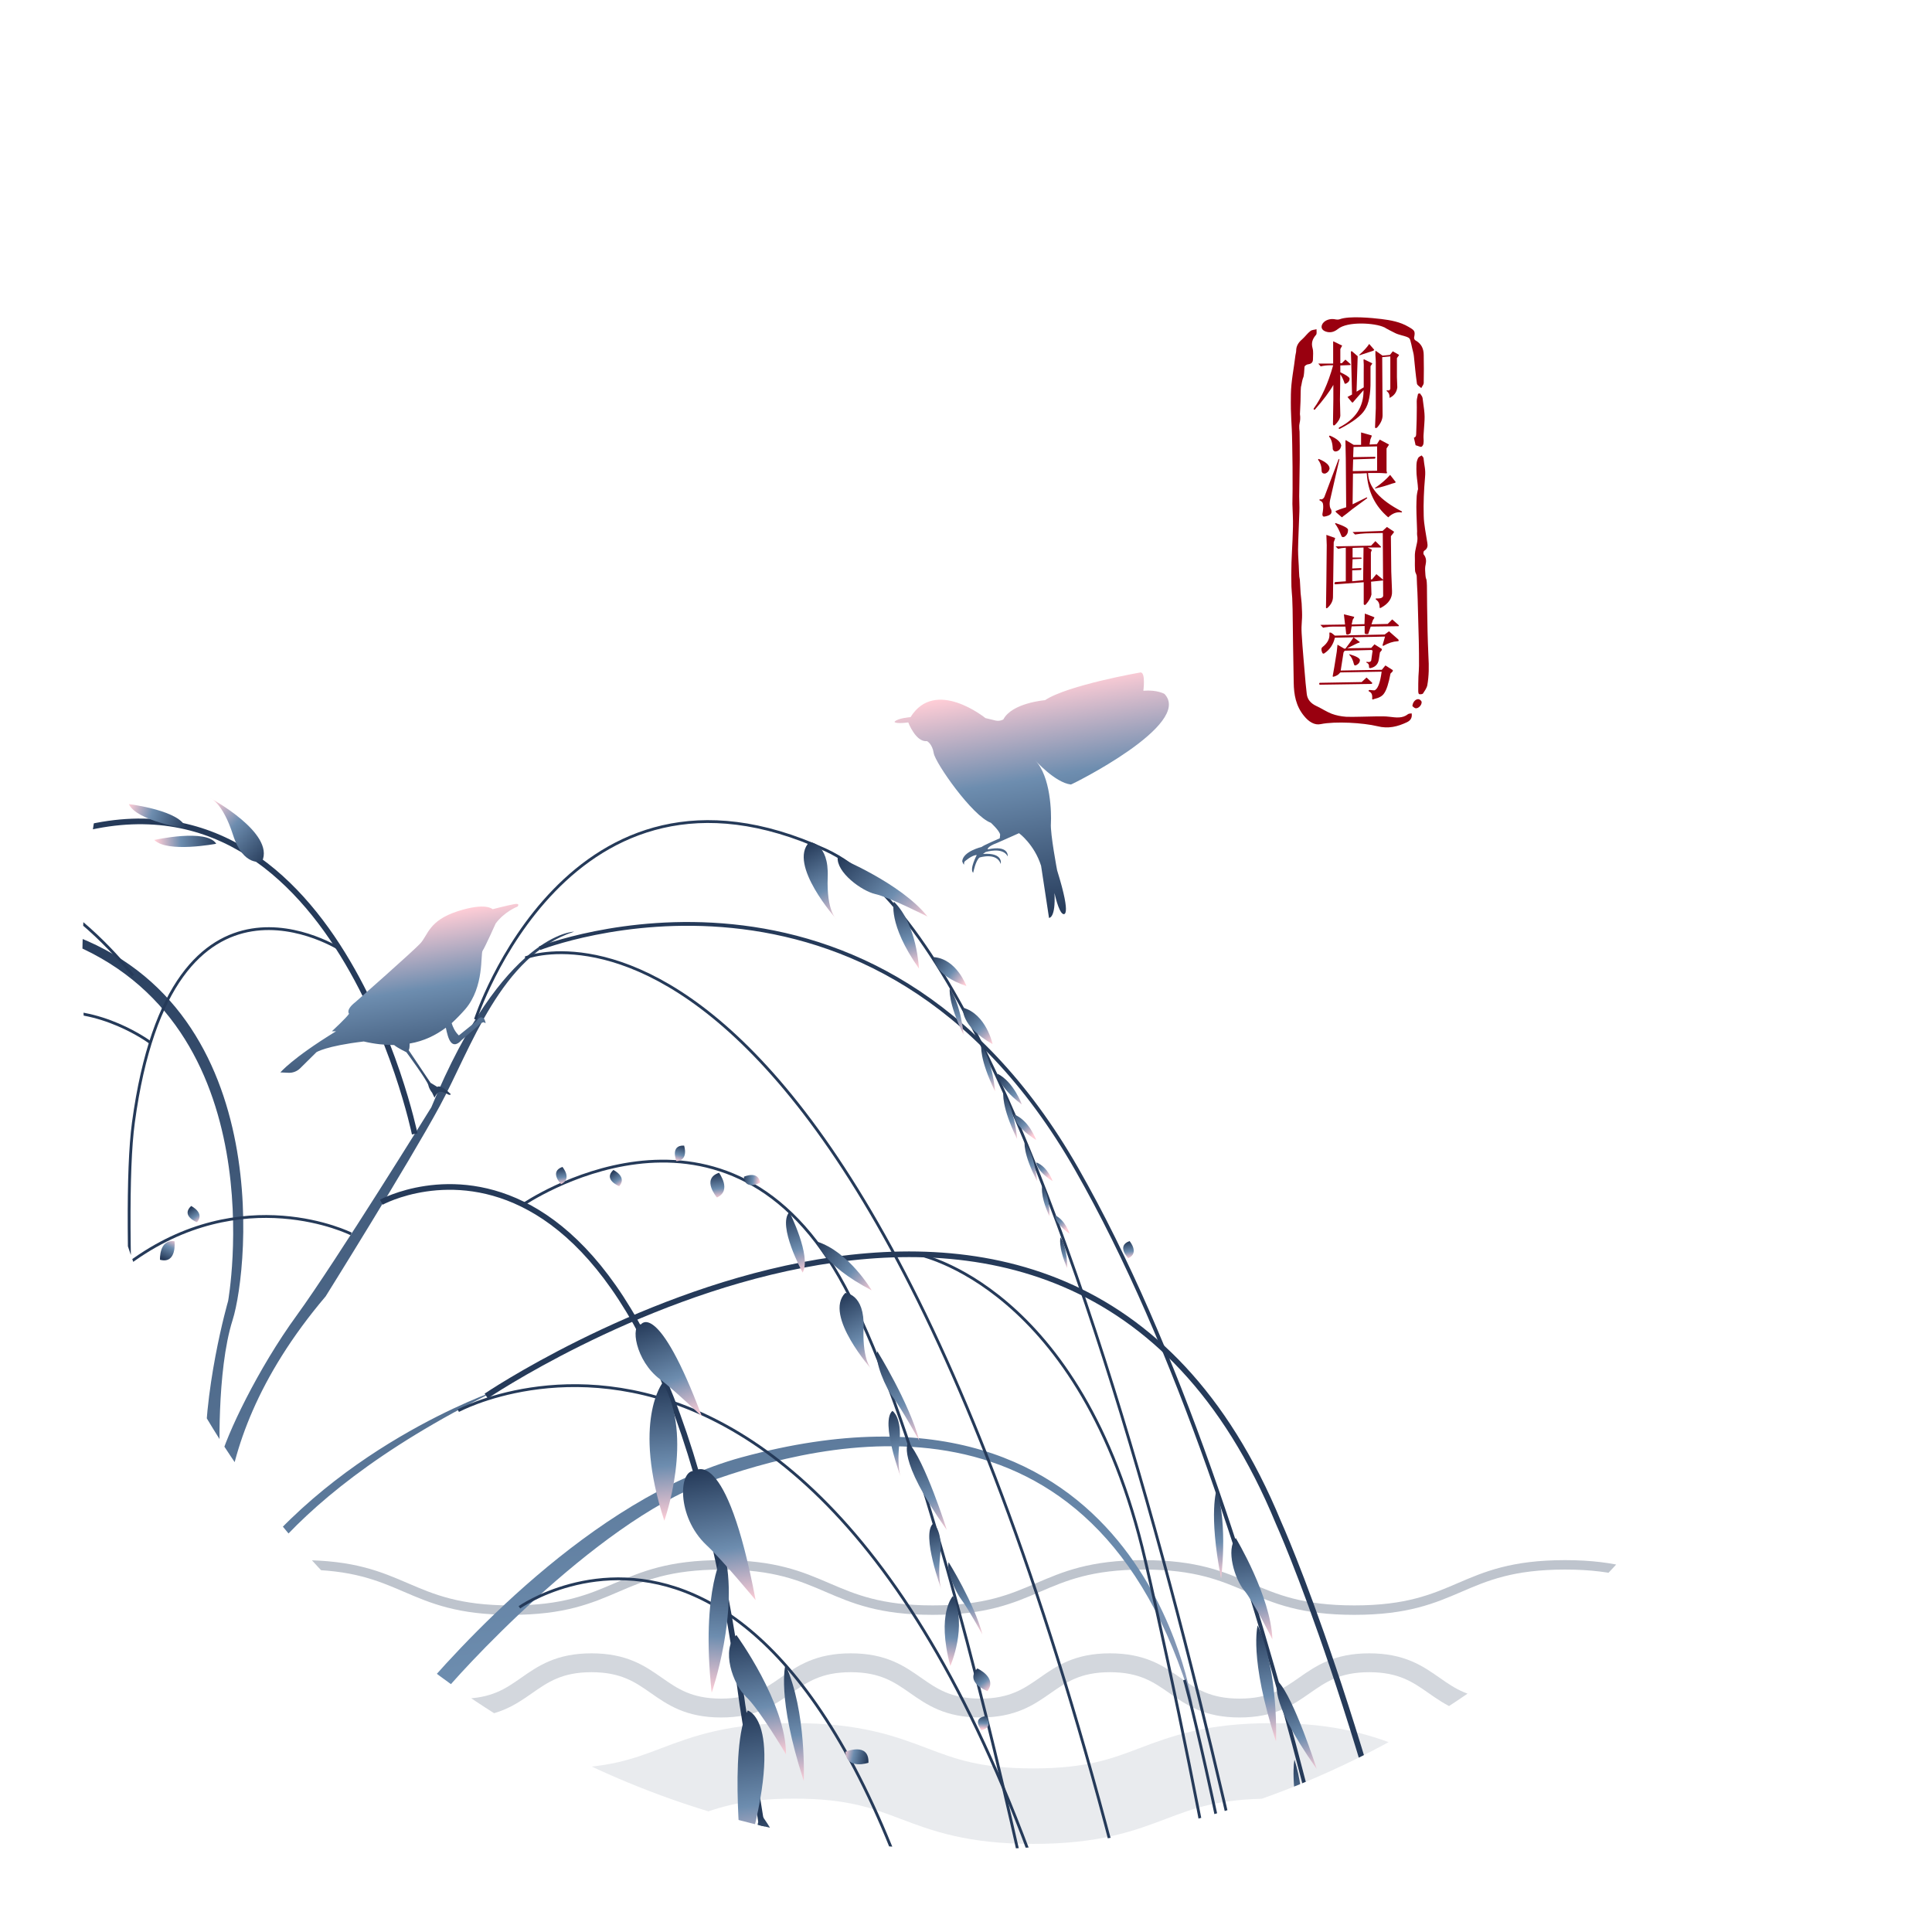 <svg height="1024" node-id="1" sillyvg="true" template-height="1024" template-width="1024" version="1.1" viewBox="0 0 1024 1024" width="1024" xmlns="http://www.w3.org/2000/svg" xmlns:xlink="http://www.w3.org/1999/xlink"><defs node-id="346"><linearGradient gradientTransform="matrix(-0.988 0.156 0.156 0.988 1441.557 -199.951)" gradientUnits="userSpaceOnUse" id="SVGID_3_" node-id="41" spreadMethod="pad" x1="1353.969" x2="1353.969" y1="1182.754" y2="448.465"><stop offset="0" stop-color="#ffcdd6"/><stop offset="0.398" stop-color="#6d8daf"/><stop offset="1" stop-color="#253a59"/></linearGradient><linearGradient gradientTransform="matrix(-0.988 0.156 0.156 0.988 1441.557 -199.951)" gradientUnits="userSpaceOnUse" id="SVGID_4_" node-id="64" spreadMethod="pad" x1="1210.135" x2="1210.135" y1="1012.889" y2="929.97"><stop offset="0" stop-color="#ffcdd6"/><stop offset="0.398" stop-color="#6d8daf"/><stop offset="1" stop-color="#253a59"/></linearGradient><linearGradient gradientTransform="matrix(0.961 -0.277 0.277 0.961 -3909.578 989.926)" gradientUnits="userSpaceOnUse" id="SVGID_5_" node-id="69" spreadMethod="pad" x1="4436.689" x2="4436.689" y1="1227.261" y2="1177.101"><stop offset="0" stop-color="#ffcdd6"/><stop offset="0.398" stop-color="#6d8daf"/><stop offset="1" stop-color="#253a59"/></linearGradient><linearGradient gradientTransform="matrix(0.961 -0.277 0.277 0.961 -3909.578 989.926)" gradientUnits="userSpaceOnUse" id="SVGID_6_" node-id="74" spreadMethod="pad" x1="4283.472" x2="4283.472" y1="1051.183" y2="1001.023"><stop offset="0" stop-color="#ffcdd6"/><stop offset="0.398" stop-color="#6d8daf"/><stop offset="1" stop-color="#253a59"/></linearGradient><linearGradient gradientTransform="matrix(-0.988 0.156 0.156 0.988 1441.557 -199.951)" gradientUnits="userSpaceOnUse" id="SVGID_7_" node-id="79" spreadMethod="pad" x1="931.685" x2="931.685" y1="936.054" y2="880.021"><stop offset="0" stop-color="#ffcdd6"/><stop offset="0.398" stop-color="#6d8daf"/><stop offset="1" stop-color="#253a59"/></linearGradient><linearGradient gradientTransform="matrix(-0.988 0.156 0.156 0.988 1441.557 -199.951)" gradientUnits="userSpaceOnUse" id="SVGID_8_" node-id="84" spreadMethod="pad" x1="1199.318" x2="1199.318" y1="956.08" y2="889.509"><stop offset="0" stop-color="#ffcdd6"/><stop offset="0.398" stop-color="#6d8daf"/><stop offset="1" stop-color="#253a59"/></linearGradient><linearGradient gradientTransform="matrix(-0.988 0.156 0.156 0.988 1441.557 -199.951)" gradientUnits="userSpaceOnUse" id="SVGID_9_" node-id="89" spreadMethod="pad" x1="1202.347" x2="1202.347" y1="1033.313" y2="986.352"><stop offset="0" stop-color="#ffcdd6"/><stop offset="0.398" stop-color="#6d8daf"/><stop offset="1" stop-color="#253a59"/></linearGradient><linearGradient gradientTransform="matrix(-0.498 0.171 0.301 0.881 -47.353 -173.609)" gradientUnits="userSpaceOnUse" id="SVGID_10_" node-id="94" spreadMethod="pad" x1="-376.637" x2="-376.637" y1="1138.653" y2="1082.62"><stop offset="0" stop-color="#ffcdd6"/><stop offset="0.398" stop-color="#6d8daf"/><stop offset="1" stop-color="#253a59"/></linearGradient><linearGradient gradientTransform="matrix(-0.498 0.171 0.301 0.881 -47.353 -173.609)" gradientUnits="userSpaceOnUse" id="SVGID_11_" node-id="99" spreadMethod="pad" x1="-374.995" x2="-374.995" y1="1254.564" y2="1209.437"><stop offset="0" stop-color="#ffcdd6"/><stop offset="0.398" stop-color="#6d8daf"/><stop offset="1" stop-color="#253a59"/></linearGradient><linearGradient gradientTransform="matrix(-0.699 0.716 0.716 0.699 392.578 -1658.087)" gradientUnits="userSpaceOnUse" id="SVGID_12_" node-id="104" spreadMethod="pad" x1="1471.831" x2="1471.831" y1="1568.617" y2="1512.583"><stop offset="0" stop-color="#ffcdd6"/><stop offset="0.398" stop-color="#6d8daf"/><stop offset="1" stop-color="#253a59"/></linearGradient><linearGradient gradientTransform="matrix(-0.988 0.156 0.156 0.988 1441.557 -199.951)" gradientUnits="userSpaceOnUse" id="SVGID_13_" node-id="109" spreadMethod="pad" x1="1181.589" x2="1181.589" y1="971.443" y2="909.184"><stop offset="0" stop-color="#ffcdd6"/><stop offset="0.398" stop-color="#6d8daf"/><stop offset="1" stop-color="#253a59"/></linearGradient><linearGradient gradientTransform="matrix(-0.997 0.08 0.08 0.997 1522.251 -71.247)" gradientUnits="userSpaceOnUse" id="SVGID_14_" node-id="114" spreadMethod="pad" x1="1197.35" x2="1197.35" y1="1028.145" y2="965.886"><stop offset="0" stop-color="#ffcdd6"/><stop offset="0.398" stop-color="#6d8daf"/><stop offset="1" stop-color="#253a59"/></linearGradient><linearGradient gradientTransform="matrix(-0.997 0.08 0.08 0.997 1522.251 -71.247)" gradientUnits="userSpaceOnUse" id="SVGID_15_" node-id="119" spreadMethod="pad" x1="1192.858" x2="1192.858" y1="1079.594" y2="1031.628"><stop offset="0" stop-color="#ffcdd6"/><stop offset="0.398" stop-color="#6d8daf"/><stop offset="1" stop-color="#253a59"/></linearGradient><linearGradient gradientTransform="matrix(-0.999 -0.039 -0.039 0.999 1618.906 366.603)" gradientUnits="userSpaceOnUse" id="SVGID_16_" node-id="124" spreadMethod="pad" x1="1217.939" x2="1217.939" y1="578.493" y2="503.797"><stop offset="0" stop-color="#ffcdd6"/><stop offset="0.398" stop-color="#6d8daf"/><stop offset="1" stop-color="#253a59"/></linearGradient><linearGradient gradientTransform="matrix(-1.51 0.134 0.086 0.972 2519.422 54.215)" gradientUnits="userSpaceOnUse" id="SVGID_17_" node-id="129" spreadMethod="pad" x1="1465.62" x2="1465.62" y1="571.126" y2="496.431"><stop offset="0" stop-color="#ffcdd6"/><stop offset="0.398" stop-color="#6d8daf"/><stop offset="1" stop-color="#253a59"/></linearGradient><linearGradient gradientTransform="matrix(-1.158 -0.045 -0.023 0.596 2056.744 672.091)" gradientUnits="userSpaceOnUse" id="SVGID_18_" node-id="134" spreadMethod="pad" x1="1332.549" x2="1332.549" y1="454.58" y2="392.321"><stop offset="0" stop-color="#ffcdd6"/><stop offset="0.398" stop-color="#6d8daf"/><stop offset="1" stop-color="#253a59"/></linearGradient><linearGradient gradientTransform="matrix(-0.547 0.058 0.077 0.718 263.503 248.358)" gradientUnits="userSpaceOnUse" id="SVGID_19_" node-id="139" spreadMethod="pad" x1="-631.626" x2="-631.626" y1="1067.149" y2="1004.89"><stop offset="0" stop-color="#ffcdd6"/><stop offset="0.398" stop-color="#6d8daf"/><stop offset="1" stop-color="#253a59"/></linearGradient><linearGradient gradientTransform="matrix(-0.663 0.749 0.47 0.416 344.262 -1586.762)" gradientUnits="userSpaceOnUse" id="SVGID_20_" node-id="144" spreadMethod="pad" x1="1621.775" x2="1621.775" y1="2540.108" y2="2477.849"><stop offset="0" stop-color="#ffcdd6"/><stop offset="0.398" stop-color="#6d8daf"/><stop offset="1" stop-color="#253a59"/></linearGradient><linearGradient gradientTransform="matrix(-0.663 0.749 0.277 0.245 435.386 -1506.061)" gradientUnits="userSpaceOnUse" id="SVGID_21_" node-id="149" spreadMethod="pad" x1="1467.733" x2="1467.733" y1="3787.835" y2="3725.576"><stop offset="0" stop-color="#ffcdd6"/><stop offset="0.398" stop-color="#6d8daf"/><stop offset="1" stop-color="#253a59"/></linearGradient><linearGradient gradientTransform="matrix(-0.774 0.632 0.253 0.309 704.018 -1451.28)" gradientUnits="userSpaceOnUse" id="SVGID_22_" node-id="154" spreadMethod="pad" x1="1405.757" x2="1405.757" y1="3604.562" y2="3542.303"><stop offset="0" stop-color="#ffcdd6"/><stop offset="0.398" stop-color="#6d8daf"/><stop offset="1" stop-color="#253a59"/></linearGradient><linearGradient gradientTransform="matrix(-0.436 0.346 0.208 0.262 174.638 -816.117)" gradientUnits="userSpaceOnUse" id="SVGID_23_" node-id="159" spreadMethod="pad" x1="1047.856" x2="1047.856" y1="3968.802" y2="3906.543"><stop offset="0" stop-color="#ffcdd6"/><stop offset="0.398" stop-color="#6d8daf"/><stop offset="1" stop-color="#253a59"/></linearGradient><linearGradient gradientTransform="matrix(-0.41 0.325 0.172 0.217 220.089 -656.255)" gradientUnits="userSpaceOnUse" id="SVGID_24_" node-id="164" spreadMethod="pad" x1="1005.497" x2="1005.497" y1="4295.203" y2="4230.189"><stop offset="0" stop-color="#ffcdd6"/><stop offset="0.398" stop-color="#6d8daf"/><stop offset="1" stop-color="#253a59"/></linearGradient><linearGradient gradientTransform="matrix(-0.41 0.325 0.172 0.217 220.089 -656.255)" gradientUnits="userSpaceOnUse" id="SVGID_25_" node-id="169" spreadMethod="pad" x1="1017.9" x2="1017.9" y1="4376.244" y2="4329.185"><stop offset="0" stop-color="#ffcdd6"/><stop offset="0.398" stop-color="#6d8daf"/><stop offset="1" stop-color="#253a59"/></linearGradient><linearGradient gradientTransform="matrix(-0.937 0.35 0.213 0.57 1334.776 -582.967)" gradientUnits="userSpaceOnUse" id="SVGID_26_" node-id="174" spreadMethod="pad" x1="1178.139" x2="1178.139" y1="1198.663" y2="1136.404"><stop offset="0" stop-color="#ffcdd6"/><stop offset="0.398" stop-color="#6d8daf"/><stop offset="1" stop-color="#253a59"/></linearGradient><linearGradient gradientTransform="matrix(-0.422 0.126 0.117 0.393 523.316 -44.285)" gradientUnits="userSpaceOnUse" id="SVGID_27_" node-id="179" spreadMethod="pad" x1="412.261" x2="412.261" y1="1376.694" y2="1314.435"><stop offset="0" stop-color="#ffcdd6"/><stop offset="0.398" stop-color="#6d8daf"/><stop offset="1" stop-color="#253a59"/></linearGradient><linearGradient gradientTransform="matrix(-0.422 0.126 0.117 0.393 523.316 -44.285)" gradientUnits="userSpaceOnUse" id="SVGID_28_" node-id="184" spreadMethod="pad" x1="386.273" x2="386.273" y1="1525.616" y2="1463.357"><stop offset="0" stop-color="#ffcdd6"/><stop offset="0.398" stop-color="#6d8daf"/><stop offset="1" stop-color="#253a59"/></linearGradient><linearGradient gradientTransform="matrix(-0.342 0.102 0.099 0.332 404.156 56.469)" gradientUnits="userSpaceOnUse" id="SVGID_29_" node-id="189" spreadMethod="pad" x1="65.893" x2="65.893" y1="1695.754" y2="1632.3"><stop offset="0" stop-color="#ffcdd6"/><stop offset="0.398" stop-color="#6d8daf"/><stop offset="1" stop-color="#253a59"/></linearGradient><linearGradient gradientTransform="matrix(-0.322 0.069 0.056 0.262 416.459 187.317)" gradientUnits="userSpaceOnUse" id="SVGID_30_" node-id="194" spreadMethod="pad" x1="-123.742" x2="-123.742" y1="1779.058" y2="1715.707"><stop offset="0" stop-color="#ffcdd6"/><stop offset="0.398" stop-color="#6d8daf"/><stop offset="1" stop-color="#253a59"/></linearGradient><linearGradient gradientTransform="matrix(-0.41 0.325 0.172 0.217 220.089 -656.255)" gradientUnits="userSpaceOnUse" id="SVGID_31_" node-id="199" spreadMethod="pad" x1="1036.917" x2="1036.917" y1="4475.074" y2="4430.009"><stop offset="0" stop-color="#ffcdd6"/><stop offset="0.398" stop-color="#6d8daf"/><stop offset="1" stop-color="#253a59"/></linearGradient><linearGradient gradientTransform="matrix(-0.322 0.069 0.056 0.262 416.459 187.317)" gradientUnits="userSpaceOnUse" id="SVGID_32_" node-id="204" spreadMethod="pad" x1="-134.507" x2="-134.507" y1="1886.882" y2="1824.623"><stop offset="0" stop-color="#ffcdd6"/><stop offset="0.398" stop-color="#6d8daf"/><stop offset="1" stop-color="#253a59"/></linearGradient><linearGradient gradientTransform="matrix(-0.422 0.126 0.117 0.393 523.316 -44.285)" gradientUnits="userSpaceOnUse" id="SVGID_33_" node-id="209" spreadMethod="pad" x1="395.273" x2="395.273" y1="1458.328" y2="1396.069"><stop offset="0" stop-color="#ffcdd6"/><stop offset="0.398" stop-color="#6d8daf"/><stop offset="1" stop-color="#253a59"/></linearGradient><linearGradient gradientTransform="matrix(-0.999 0.048 0.048 0.999 1550.189 84.079)" gradientUnits="userSpaceOnUse" id="SVGID_34_" node-id="214" spreadMethod="pad" x1="938.235" x2="938.235" y1="708.017" y2="660.807"><stop offset="0" stop-color="#ffcdd6"/><stop offset="0.398" stop-color="#6d8daf"/><stop offset="1" stop-color="#253a59"/></linearGradient><linearGradient gradientTransform="matrix(-0.988 0.156 0.156 0.988 1441.557 -199.951)" gradientUnits="userSpaceOnUse" id="SVGID_35_" node-id="219" spreadMethod="pad" x1="931.043" x2="931.043" y1="989.828" y2="927.569"><stop offset="0" stop-color="#ffcdd6"/><stop offset="0.398" stop-color="#6d8daf"/><stop offset="1" stop-color="#253a59"/></linearGradient><linearGradient gradientTransform="matrix(-0.988 0.156 0.156 0.988 1441.557 -199.951)" gradientUnits="userSpaceOnUse" id="SVGID_36_" node-id="224" spreadMethod="pad" x1="1206.58" x2="1206.58" y1="872.844" y2="799.623"><stop offset="0" stop-color="#ffcdd6"/><stop offset="0.398" stop-color="#6d8daf"/><stop offset="1" stop-color="#253a59"/></linearGradient><linearGradient gradientTransform="matrix(-0.945 0.327 0.327 0.945 1258.662 -481.464)" gradientUnits="userSpaceOnUse" id="SVGID_37_" node-id="229" spreadMethod="pad" x1="1251.263" x2="1251.263" y1="873.918" y2="816.771"><stop offset="0" stop-color="#ffcdd6"/><stop offset="0.398" stop-color="#6d8daf"/><stop offset="1" stop-color="#253a59"/></linearGradient><linearGradient gradientTransform="matrix(0.676 -0.737 -0.737 -0.676 -3228.518 3176.588)" gradientUnits="userSpaceOnUse" id="SVGID_38_" node-id="234" spreadMethod="pad" x1="4282.97" x2="4282.97" y1="-602.041" y2="-645.056"><stop offset="0" stop-color="#ffcdd6"/><stop offset="0.398" stop-color="#6d8daf"/><stop offset="1" stop-color="#253a59"/></linearGradient><linearGradient gradientTransform="matrix(-0.886 0.464 0.464 0.886 914.488 -1044.115)" gradientUnits="userSpaceOnUse" id="SVGID_39_" node-id="239" spreadMethod="pad" x1="1217.712" x2="1217.712" y1="1359.094" y2="1316.079"><stop offset="0" stop-color="#ffcdd6"/><stop offset="0.398" stop-color="#6d8daf"/><stop offset="1" stop-color="#253a59"/></linearGradient><linearGradient gradientTransform="matrix(-0.473 0.102 0.176 0.814 -52.972 38.656)" gradientUnits="userSpaceOnUse" id="SVGID_40_" node-id="244" spreadMethod="pad" x1="-750.04" x2="-750.04" y1="1009.07" y2="966.055"><stop offset="0" stop-color="#ffcdd6"/><stop offset="0.398" stop-color="#6d8daf"/><stop offset="1" stop-color="#253a59"/></linearGradient><linearGradient gradientTransform="matrix(-0.473 0.102 0.176 0.814 -52.972 38.656)" gradientUnits="userSpaceOnUse" id="SVGID_41_" node-id="249" spreadMethod="pad" x1="-767.665" x2="-767.665" y1="1084.67" y2="1041.655"><stop offset="0" stop-color="#ffcdd6"/><stop offset="0.398" stop-color="#6d8daf"/><stop offset="1" stop-color="#253a59"/></linearGradient><linearGradient gradientTransform="matrix(0.47 -0.116 0.2 0.808 -720.956 193.613)" gradientUnits="userSpaceOnUse" id="SVGID_42_" node-id="254" spreadMethod="pad" x1="1865.258" x2="1865.258" y1="1341.087" y2="1298.071"><stop offset="0" stop-color="#ffcdd6"/><stop offset="0.398" stop-color="#6d8daf"/><stop offset="1" stop-color="#253a59"/></linearGradient><linearGradient gradientTransform="matrix(-0.886 0.464 0.464 0.886 914.488 -1044.115)" gradientUnits="userSpaceOnUse" id="SVGID_43_" node-id="259" spreadMethod="pad" x1="1123.681" x2="1123.681" y1="1138.485" y2="1095.47"><stop offset="0" stop-color="#ffcdd6"/><stop offset="0.398" stop-color="#6d8daf"/><stop offset="1" stop-color="#253a59"/></linearGradient><linearGradient gradientTransform="matrix(-0.988 0.156 0.156 0.988 1441.557 -199.951)" gradientUnits="userSpaceOnUse" id="SVGID_44_" node-id="264" spreadMethod="pad" x1="1258.451" x2="1258.451" y1="638.998" y2="630.069"><stop offset="0" stop-color="#ffcdd6"/><stop offset="0.398" stop-color="#6d8daf"/><stop offset="1" stop-color="#253a59"/></linearGradient><linearGradient gradientTransform="matrix(-0.837 0.547 0.547 0.837 828.991 -1314.656)" gradientUnits="userSpaceOnUse" id="SVGID_45_" node-id="269" spreadMethod="pad" x1="1480.878" x2="1480.878" y1="1353.524" y2="1344.595"><stop offset="0" stop-color="#ffcdd6"/><stop offset="0.398" stop-color="#6d8daf"/><stop offset="1" stop-color="#253a59"/></linearGradient><linearGradient gradientTransform="matrix(-0.837 0.547 0.547 0.837 828.991 -1314.656)" gradientUnits="userSpaceOnUse" id="SVGID_46_" node-id="274" spreadMethod="pad" x1="1678.729" x2="1678.729" y1="1247.2" y2="1238.272"><stop offset="0" stop-color="#ffcdd6"/><stop offset="0.398" stop-color="#6d8daf"/><stop offset="1" stop-color="#253a59"/></linearGradient><linearGradient gradientTransform="matrix(1.108 0.542 0.599 -1.224 -5429.911 -402.98)" gradientUnits="userSpaceOnUse" id="SVGID_47_" node-id="279" spreadMethod="pad" x1="4398.69" x2="4398.69" y1="1082.168" y2="1073.239"><stop offset="0" stop-color="#ffcdd6"/><stop offset="0.398" stop-color="#6d8daf"/><stop offset="1" stop-color="#253a59"/></linearGradient><linearGradient gradientTransform="matrix(-0.988 0.156 0.156 0.988 1441.557 -199.951)" gradientUnits="userSpaceOnUse" id="SVGID_48_" node-id="284" spreadMethod="pad" x1="967.623" x2="967.623" y1="724.692" y2="715.763"><stop offset="0" stop-color="#ffcdd6"/><stop offset="0.398" stop-color="#6d8daf"/><stop offset="1" stop-color="#253a59"/></linearGradient><linearGradient gradientTransform="matrix(-0.973 -0.232 -0.232 0.973 1596.082 946.081)" gradientUnits="userSpaceOnUse" id="SVGID_49_" node-id="289" spreadMethod="pad" x1="1279.717" x2="1279.717" y1="-34.6" y2="-43.529"><stop offset="0" stop-color="#ffcdd6"/><stop offset="0.398" stop-color="#6d8daf"/><stop offset="1" stop-color="#253a59"/></linearGradient><linearGradient gradientTransform="matrix(-1.313 0.171 0.186 1.429 2369.362 -458.835)" gradientUnits="userSpaceOnUse" id="SVGID_50_" node-id="294" spreadMethod="pad" x1="1595.476" x2="1595.476" y1="574.579" y2="565.651"><stop offset="0" stop-color="#ffcdd6"/><stop offset="0.398" stop-color="#6d8daf"/><stop offset="1" stop-color="#253a59"/></linearGradient><linearGradient gradientTransform="matrix(-1.069 0.782 0.851 1.163 1453.662 -1492.474)" gradientUnits="userSpaceOnUse" id="SVGID_51_" node-id="299" spreadMethod="pad" x1="1631.283" x2="1631.283" y1="956.84" y2="947.911"><stop offset="0" stop-color="#ffcdd6"/><stop offset="0.398" stop-color="#6d8daf"/><stop offset="1" stop-color="#253a59"/></linearGradient><linearGradient gradientTransform="matrix(-1.05 -0.024 -0.019 0.838 1992.903 319.438)" gradientUnits="userSpaceOnUse" id="SVGID_52_" node-id="304" spreadMethod="pad" x1="1388.731" x2="1388.731" y1="752.142" y2="743.214"><stop offset="0" stop-color="#ffcdd6"/><stop offset="0.398" stop-color="#6d8daf"/><stop offset="1" stop-color="#253a59"/></linearGradient><linearGradient gradientTransform="matrix(-0.115 0.993 0.993 0.115 -1527.499 -2164.93)" gradientUnits="userSpaceOnUse" id="SVGID_53_" node-id="309" spreadMethod="pad" x1="2550.009" x2="2550.009" y1="2239.069" y2="2230.14"><stop offset="0" stop-color="#ffcdd6"/><stop offset="0.398" stop-color="#6d8daf"/><stop offset="1" stop-color="#253a59"/></linearGradient><linearGradient gradientTransform="matrix(-1.06 0.311 1.031 3.52 1216.36 -2025.302)" gradientUnits="userSpaceOnUse" id="SVGID_54_" node-id="314" spreadMethod="pad" x1="1373.315" x2="1373.315" y1="645.752" y2="636.823"><stop offset="0" stop-color="#ffcdd6"/><stop offset="0.398" stop-color="#6d8daf"/><stop offset="1" stop-color="#253a59"/></linearGradient><linearGradient gradientTransform="matrix(0.36 -1.044 -3.467 -1.196 -1119.327 4441.337)" gradientUnits="userSpaceOnUse" id="SVGID_55_" node-id="319" spreadMethod="pad" x1="3785.151" x2="3785.151" y1="50.743" y2="41.815"><stop offset="0" stop-color="#ffcdd6"/><stop offset="0.398" stop-color="#6d8daf"/><stop offset="1" stop-color="#253a59"/></linearGradient><linearGradient gradientTransform="matrix(-0.01 -1.105 -3.667 0.034 167.856 4058.024)" gradientUnits="userSpaceOnUse" id="SVGID_56_" node-id="324" spreadMethod="pad" x1="3269.695" x2="3269.695" y1="14.288" y2="5.36"><stop offset="0" stop-color="#ffcdd6"/><stop offset="0.398" stop-color="#6d8daf"/><stop offset="1" stop-color="#253a59"/></linearGradient><linearGradient gradientTransform="matrix(0.213 -0.977 -0.977 -0.213 -1128.558 4047.715)" gradientUnits="userSpaceOnUse" id="SVGID_57_" node-id="329" spreadMethod="pad" x1="3382.457" x2="3382.457" y1="-875.373" y2="-888.569"><stop offset="0" stop-color="#ffcdd6"/><stop offset="0.398" stop-color="#6d8daf"/><stop offset="1" stop-color="#253a59"/></linearGradient><linearGradient gradientTransform="matrix(-0.983 0.186 0.186 0.983 1432.915 -296.296)" gradientUnits="userSpaceOnUse" id="SVGID_58_" node-id="335" spreadMethod="pad" x1="1351.65" x2="1354.617" y1="542.254" y2="638.88"><stop offset="0" stop-color="#ffcdd6"/><stop offset="0.398" stop-color="#6d8daf"/><stop offset="1" stop-color="#253a59"/></linearGradient><linearGradient gradientTransform="matrix(-0.988 0.156 0.156 0.988 1441.557 -199.951)" gradientUnits="userSpaceOnUse" id="SVGID_59_" node-id="340" spreadMethod="pad" x1="973.845" x2="973.845" y1="416.485" y2="540.12"><stop offset="0" stop-color="#ffcdd6"/><stop offset="0.398" stop-color="#6d8daf"/><stop offset="1" stop-color="#253a59"/></linearGradient><clipPath id="SVGID_2_" node-id="23"><path d="M 980.40 512.00 C 980.40 636.23 931.05 755.37 843.21 843.21 C 755.37 931.05 636.23 980.40 512.00 980.40 C 387.77 980.40 268.63 931.05 180.79 843.21 C 92.95 755.37 43.60 636.23 43.60 512.00 C 43.60 387.77 92.95 268.63 180.79 180.79 C 268.63 92.95 387.77 43.60 512.00 43.60 C 636.23 43.60 755.37 92.95 843.21 180.79 C 931.05 268.63 980.40 387.77 980.40 512.00 Z" fill="#000000" fill-rule="nonzero" node-id="805" stroke="none" target-height="936.8" target-width="936.8" target-x="43.6" target-y="43.6"/></clipPath></defs><path d="M 0.00 0.00 L 0.00 1024.00 L 1024.00 1024.00 L 1024.00 0.00 L 0.00 0.00 Z M 512.00 980.40 C 253.30 980.40 43.60 770.70 43.60 512.00 C 43.60 253.30 253.30 43.60 512.00 43.60 C 770.70 43.60 980.40 253.30 980.40 512.00 C 980.40 770.70 770.70 980.40 512.00 980.40 Z" fill="#eeebe6" fill-opacity="0" fill-rule="nonzero" node-id="809" stroke="none" target-height="1024" target-width="1024" target-x="0" target-y="0"/><path d="M 980.40 512.00 C 980.40 636.23 931.05 755.37 843.21 843.21 C 755.37 931.05 636.23 980.40 512.00 980.40 C 387.77 980.40 268.63 931.05 180.79 843.21 C 92.95 755.37 43.60 636.23 43.60 512.00 C 43.60 387.77 92.95 268.63 180.79 180.79 C 268.63 92.95 387.77 43.60 512.00 43.60 C 636.23 43.60 755.37 92.95 843.21 180.79 C 931.05 268.63 980.40 387.77 980.40 512.00 Z" fill="none" node-id="811" stroke="none" target-height="936.8" target-width="936.8" target-x="43.6" target-y="43.6"/><g node-id="1041"><path d="M 980.40 512.00 C 980.40 636.23 931.05 755.37 843.21 843.21 C 755.37 931.05 636.23 980.40 512.00 980.40 C 387.77 980.40 268.63 931.05 180.79 843.21 C 92.95 755.37 43.60 636.23 43.60 512.00 C 43.60 387.77 92.95 268.63 180.79 180.79 C 268.63 92.95 387.77 43.60 512.00 43.60 C 636.23 43.60 755.37 92.95 843.21 180.79 C 931.05 268.63 980.40 387.77 980.40 512.00 Z" fill="none" group-id="1" node-id="815" stroke="none" target-height="936.8" target-width="936.8" target-x="43.6" target-y="43.6"/><g node-id="1043"><g node-id="1045"><path d="M 752.00 370.60 C 750.40 370.30 748.70 372.10 748.60 374.30 C 749.00 374.50 749.60 375.30 750.30 375.40 C 751.70 375.60 753.60 373.80 753.50 372.10 C 753.50 371.60 752.60 370.70 752.00 370.60 Z" fill="#99000f" fill-rule="nonzero" group-id="1,3,5" node-id="821" stroke="none" target-height="5.3" target-width="5" target-x="748.6" target-y="370.3"/><path d="M 702.60 175.70 C 705.10 176.60 707.20 175.90 709.10 174.40 C 714.10 170.20 728.80 171.10 733.70 173.50 L 733.70 173.50 C 733.70 173.50 733.70 173.50 733.70 173.50 C 733.80 173.50 733.90 173.60 734.00 173.60 C 734.10 173.70 734.30 173.80 734.40 173.90 C 735.50 174.50 737.70 175.70 739.00 176.30 C 739.00 176.30 739.00 176.30 739.00 176.30 C 739.20 176.40 739.40 176.50 739.60 176.60 C 740.60 177.10 741.80 177.40 742.80 177.70 C 744.00 178.10 745.30 178.30 746.40 178.90 C 746.90 179.10 747.40 179.80 747.50 180.40 C 747.90 181.80 748.20 183.20 748.50 184.60 C 748.80 186.00 749.30 187.50 749.40 188.90 C 749.90 193.80 750.30 198.40 751.00 203.30 C 751.10 204.20 752.50 204.90 753.30 205.70 C 753.70 204.80 754.50 204.00 754.60 203.10 C 754.70 198.10 754.70 193.20 754.60 188.20 C 754.60 185.00 753.50 182.20 750.20 180.40 C 749.80 180.20 749.40 179.40 749.50 178.90 C 750.20 175.50 749.80 175.10 746.50 173.20 C 742.10 170.60 737.10 169.70 732.20 169.10 C 727.30 168.50 715.10 167.30 710.10 169.20 C 709.30 169.50 708.30 169.40 707.40 169.20 C 705.00 168.80 702.40 169.60 701.10 171.40 C 699.90 173.20 700.40 174.90 702.60 175.70 Z" fill="#99000f" fill-rule="nonzero" group-id="1,3,5" node-id="823" stroke="none" target-height="38.4" target-width="54.8" target-x="699.9" target-y="167.3"/><path d="M 746.30 378.50 C 743.30 380.90 739.90 380.30 736.40 379.90 C 734.10 379.60 731.70 379.70 729.40 379.70 C 726.40 379.70 716.40 380.10 713.40 379.90 C 710.80 379.70 708.20 379.20 705.80 378.30 C 703.00 377.20 700.50 375.50 697.70 374.20 C 694.70 372.80 692.90 370.70 692.60 367.70 C 692.40 365.80 692.20 363.90 692.00 362.10 C 691.30 353.30 690.40 344.50 689.90 335.70 C 689.60 330.50 690.30 329.40 690.10 324.20 C 689.90 316.40 689.40 317.80 689.10 310.00 C 688.90 304.30 688.70 308.50 688.50 302.80 C 688.40 299.00 688.00 295.10 688.00 291.30 C 688.10 284.60 688.50 277.80 688.70 271.10 C 688.80 268.40 688.60 265.70 688.60 263.00 C 688.70 255.60 688.80 251.10 688.90 243.70 C 688.90 237.90 688.90 234.60 688.80 228.80 C 688.80 228.80 688.40 225.80 688.80 224.50 C 688.80 224.50 688.80 224.50 688.80 224.40 C 688.80 224.90 688.80 225.10 688.80 225.10 C 688.80 224.80 688.80 224.60 688.80 224.30 C 689.10 223.20 689.30 221.40 689.00 219.50 C 689.00 219.50 689.00 219.40 689.00 219.40 C 689.10 217.40 689.20 215.50 689.30 212.70 C 689.40 210.30 689.30 207.80 689.50 205.40 C 689.50 205.10 689.60 204.70 689.70 204.40 C 689.90 203.10 690.40 200.80 690.70 200.20 C 691.20 199.40 691.30 195.80 691.40 194.70 C 691.40 194.60 691.40 194.50 691.40 194.40 C 691.50 193.90 692.50 193.20 693.20 193.10 C 695.10 192.90 695.90 192.00 695.90 190.40 C 695.90 188.40 696.20 186.40 695.70 184.60 C 694.90 181.80 695.60 179.70 697.50 177.50 C 698.10 176.80 697.70 175.50 697.80 174.50 C 696.70 174.80 695.40 174.80 694.60 175.40 C 692.90 176.70 691.70 178.50 690.10 179.90 C 688.10 181.60 687.00 183.50 687.00 185.90 C 687.00 186.70 686.70 187.50 686.60 188.30 C 685.80 195.30 684.30 202.00 684.20 209.00 C 684.00 222.10 684.70 222.30 684.90 235.40 C 685.10 244.30 685.10 250.30 685.10 259.20 C 685.10 261.80 685.00 264.50 685.00 267.10 C 685.10 271.10 685.40 275.20 685.30 279.20 C 685.10 289.10 684.40 295.10 684.40 305.00 C 684.40 316.10 684.90 311.80 685.10 322.90 C 685.30 337.30 685.40 347.50 685.70 361.90 C 685.80 368.10 686.80 374.20 691.20 379.50 C 693.70 382.60 696.80 384.50 700.00 383.80 C 707.80 382.20 722.60 383.10 730.00 384.90 C 735.90 386.40 740.80 385.10 745.70 382.80 C 747.60 381.90 748.60 380.40 748.20 378.10 C 747.50 378.20 746.70 378.20 746.30 378.50 Z" fill="#99000f" fill-rule="nonzero" group-id="1,3,5" node-id="825" stroke="none" target-height="211.9" target-width="64.6" target-x="684" target-y="174.5"/><path d="M 754.00 211.00 C 753.90 210.10 753.10 209.30 752.60 208.50 C 752.30 208.60 751.90 208.60 751.60 208.70 C 751.40 210.00 750.90 211.30 750.90 212.60 C 750.90 218.30 751.00 213.60 750.90 219.30 C 750.90 223.70 750.70 225.70 750.60 230.10 C 750.60 231.20 750.20 231.80 749.40 232.00 L 750.30 236.00 C 750.50 236.10 750.80 236.10 751.00 236.20 C 751.80 236.40 752.80 237.00 753.40 236.80 C 754.00 236.50 754.50 235.60 754.50 234.80 C 754.70 233.50 754.40 232.10 754.50 230.80 C 755.20 219.80 755.50 221.90 754.00 211.00 Z" fill="#99000f" fill-rule="nonzero" group-id="1,3,5" node-id="827" stroke="none" target-height="28.5" target-width="6.1" target-x="749.4" target-y="208.5"/><path d="M 757.10 348.00 C 756.60 336.20 756.60 333.20 756.40 321.30 C 756.30 316.10 756.40 315.60 756.30 310.40 C 756.10 304.60 755.70 308.90 755.40 303.10 C 755.30 301.80 755.30 300.50 755.60 299.30 C 756.00 297.40 756.00 295.60 754.60 293.90 C 754.30 293.50 754.40 292.20 754.90 291.90 C 756.70 290.80 756.80 289.30 756.50 287.60 C 755.80 282.90 754.70 278.10 754.60 273.40 C 754.40 266.60 754.70 259.80 755.30 253.00 C 755.70 248.60 754.90 247.20 754.50 242.80 C 754.40 242.30 753.90 241.90 753.50 241.40 C 753.00 241.70 752.30 242.00 751.90 242.40 C 751.50 242.90 751.30 243.50 751.10 244.10 C 751.10 244.20 751.10 244.30 751.00 244.40 C 750.50 246.40 750.80 251.30 750.80 251.30 L 750.80 251.30 C 751.10 254.90 751.40 255.70 751.60 259.30 C 751.60 259.50 751.40 259.70 751.40 259.90 C 751.20 260.90 751.00 261.90 750.90 262.80 C 750.80 264.70 750.70 266.70 750.70 268.60 C 750.70 271.10 750.80 273.60 750.90 276.00 C 751.00 277.90 751.00 279.70 751.10 281.60 C 751.10 282.30 751.00 283.00 751.10 283.60 C 751.70 286.50 750.70 288.70 750.10 292.10 C 749.90 293.20 749.90 294.30 749.90 294.60 C 750.00 299.10 749.80 297.70 750.00 302.20 C 750.10 304.10 750.90 304.00 750.90 305.90 C 751.10 312.70 751.20 311.00 751.40 317.80 C 751.60 328.20 751.80 329.70 752.00 340.10 C 752.10 344.30 752.10 348.60 752.10 352.80 C 752.10 354.70 751.90 356.70 751.80 358.60 C 751.70 361.10 751.70 363.70 751.70 366.20 C 751.70 366.80 751.80 367.80 752.20 367.90 C 752.70 368.10 754.00 367.90 754.20 367.60 C 755.10 366.20 756.20 364.70 756.50 363.20 C 757.40 358.20 757.40 353.10 757.10 348.00 Z" fill="#99000f" fill-rule="nonzero" group-id="1,3,5" node-id="829" stroke="none" target-height="126.7" target-width="7.6" target-x="749.8" target-y="241.4"/></g><g node-id="1046"><path d="M 706.90 181.00 L 711.20 183.10 C 711.40 183.20 711.40 183.40 711.20 183.50 L 710.40 185.00 L 710.40 192.50 L 711.20 192.50 L 713.10 190.60 L 715.70 192.90 C 715.90 193.30 715.90 193.50 715.50 193.50 L 710.40 193.70 L 710.40 197.30 C 713.10 198.60 714.80 199.60 715.30 200.50 C 715.40 201.60 714.90 202.50 713.80 203.10 C 713.00 203.60 712.60 203.50 712.50 202.70 C 711.90 201.00 711.20 199.50 710.40 198.40 L 710.20 211.90 L 710.40 220.30 C 710.30 221.90 709.30 223.50 707.60 225.20 C 707.00 225.70 706.60 225.60 706.50 224.80 L 706.70 211.70 L 706.70 204.00 C 704.70 207.60 701.40 212.00 696.90 217.10 C 696.80 217.20 696.60 217.20 696.50 217.10 C 696.20 217.00 696.20 216.80 696.30 216.50 C 700.40 210.90 703.90 203.30 706.60 193.60 L 705.30 193.60 C 703.30 193.60 701.50 193.80 700.00 194.20 L 698.70 192.70 L 706.60 192.70 L 706.60 187.60 C 706.60 184.70 706.60 182.60 706.60 181.20 C 706.80 180.80 706.80 180.70 706.90 181.00 Z M 722.70 190.90 C 722.70 190.50 722.80 190.40 723.10 190.50 L 727.00 192.40 C 727.40 192.50 727.40 192.80 727.00 193.20 L 726.40 194.10 L 726.40 201.80 C 726.50 208.90 725.50 214.10 723.40 217.20 C 721.50 220.30 717.10 223.70 710.10 227.30 C 709.80 227.30 709.70 227.20 709.50 227.10 C 709.50 226.80 709.60 226.70 709.90 226.50 C 718.50 222.10 722.80 215.60 722.70 206.80 L 717.30 213.00 C 717.20 213.40 716.90 213.40 716.50 213.20 L 714.20 210.40 L 716.60 209.10 L 716.20 192.60 L 716.00 186.60 C 716.00 186.40 716.10 186.20 716.20 186.20 C 716.20 186.10 716.30 186.10 716.60 186.20 L 719.60 188.80 L 719.00 207.60 L 722.80 205.30 C 722.80 203.90 722.80 202.50 722.80 201.00 L 722.80 197.60 C 722.90 194.20 722.80 191.90 722.70 190.90 Z M 725.70 182.30 L 728.30 185.30 C 728.40 185.40 728.30 185.60 727.90 185.90 C 726.80 186.30 724.30 187.10 720.60 188.30 L 720.40 188.10 C 722.90 185.90 724.70 183.90 725.70 182.30 Z M 729.40 186.10 L 732.80 188.50 L 736.70 188.10 L 738.20 186.20 L 741.20 187.90 C 741.60 188.00 741.60 188.30 741.20 188.70 L 740.40 189.80 L 740.40 199.90 L 740.60 205.30 C 740.30 207.80 739.00 209.70 736.50 210.90 C 736.60 209.30 736.10 208.10 735.00 207.30 C 734.90 207.20 734.90 207.10 735.00 206.90 C 735.10 206.90 735.20 206.90 735.40 206.90 C 736.00 207.00 736.40 207.00 736.50 206.70 C 736.70 206.60 736.90 206.30 736.90 205.80 L 736.90 188.90 L 732.60 189.30 L 732.80 220.10 C 732.80 222.20 731.90 224.30 730.00 226.50 C 729.70 226.70 729.50 226.90 729.20 226.90 C 728.90 226.90 728.80 226.70 728.80 226.30 L 729.20 216.40 L 729.20 192.00 C 729.20 191.10 729.10 189.90 729.00 188.20 C 729.00 187.30 729.00 186.70 729.00 186.30 C 729.00 185.90 729.20 185.90 729.40 186.10 Z" fill="#99000f" fill-rule="nonzero" group-id="1,3,6" node-id="834" stroke="none" target-height="46.6" target-width="45.4" target-x="696.2" target-y="180.7"/><path d="M 699.10 243.30 C 702.90 244.90 704.70 246.60 704.70 248.40 C 704.40 249.70 703.70 250.50 702.40 251.00 C 701.30 251.10 700.60 250.70 700.50 249.70 C 700.50 247.30 699.90 245.30 698.60 243.70 C 698.70 243.30 698.80 243.20 699.10 243.30 Z M 709.90 243.50 L 705.00 264.90 C 704.70 266.30 704.70 267.30 704.80 267.90 C 704.80 268.50 705.00 269.20 705.40 270.00 C 705.40 269.90 705.50 269.90 705.60 270.20 C 705.80 271.10 705.80 271.80 705.40 272.30 C 704.80 273.10 703.60 273.50 702.00 273.80 C 701.20 273.90 700.90 273.50 700.90 272.50 C 701.30 270.40 701.40 268.80 701.30 267.80 C 701.30 266.60 700.70 265.70 699.40 265.20 C 699.30 265.00 699.30 264.80 699.60 264.60 C 700.60 264.90 701.30 264.50 701.90 263.50 L 709.40 243.60 C 709.50 243.50 709.60 243.40 709.80 243.20 C 709.90 243.20 709.90 243.40 709.90 243.50 Z M 704.90 230.90 C 708.70 232.50 710.60 234.30 710.90 236.20 C 710.60 237.80 709.80 238.80 708.50 239.20 C 707.50 239.50 706.80 239.10 706.40 238.10 C 706.30 234.90 705.60 232.70 704.50 231.50 C 704.40 231.40 704.40 231.30 704.50 231.10 C 704.50 231.00 704.60 230.90 704.90 230.90 Z M 724.20 263.70 C 724.60 263.60 724.70 263.70 724.60 264.10 L 716.70 269.90 C 716.10 270.40 715.20 271.10 714.10 272.00 C 713.00 272.90 712.20 273.40 711.80 273.70 C 711.50 274.20 711.20 274.30 710.90 273.90 L 708.10 271.50 C 708.00 271.20 707.90 271.10 707.90 270.90 C 707.90 270.80 708.00 270.70 708.30 270.70 C 709.40 270.20 710.80 269.70 712.40 269.20 C 712.90 269.10 713.30 269.00 713.50 268.80 L 713.30 243.10 L 713.10 233.70 C 713.10 233.50 713.20 233.30 713.30 233.30 C 713.40 233.30 713.50 233.40 713.70 233.50 L 717.50 235.80 L 721.40 235.80 L 721.40 229.20 L 726.70 230.70 C 727.10 230.70 727.10 231.00 726.90 231.50 L 726.30 233.00 L 725.90 235.60 L 729.80 235.40 L 731.30 233.00 L 735.80 235.40 C 735.90 235.40 736.00 235.50 736.20 235.60 L 736.00 236.00 L 734.90 237.70 L 734.90 249.70 L 735.10 250.30 C 735.20 250.70 735.10 250.90 734.70 250.90 C 733.30 250.80 732.10 250.70 731.10 250.70 C 730.20 250.70 728.20 250.70 725.10 250.70 C 725.30 258.20 731.30 265.00 742.90 271.00 C 743.00 271.10 743.10 271.20 743.10 271.40 C 743.10 271.50 743.00 271.60 742.70 271.60 C 740.30 271.20 738.00 272.10 735.80 274.20 C 728.80 268.30 725.00 260.50 724.40 250.80 C 722.50 250.90 720.10 251.00 717.10 251.00 L 716.90 267.30 L 724.20 263.70 Z M 717.40 236.90 L 717.20 242.30 L 728.60 242.10 C 728.80 242.10 729.00 242.20 729.00 242.50 C 729.00 242.80 728.90 242.90 728.60 243.10 L 717.20 243.50 L 717.00 249.70 L 729.90 249.50 L 729.90 236.60 L 717.40 236.90 Z M 736.80 251.70 L 739.60 255.30 C 739.80 255.40 739.80 255.60 739.40 255.90 L 737.90 256.30 C 735.10 257.30 732.10 258.20 728.90 258.90 L 728.70 258.70 C 731.90 256.50 734.60 254.20 736.80 251.70 Z" fill="#99000f" fill-rule="nonzero" group-id="1,3,6" node-id="836" stroke="none" target-height="45.1" target-width="44.5" target-x="698.6" target-y="229.2"/><path d="M 706.90 287.40 L 706.50 316.70 C 706.40 318.70 705.40 320.50 703.70 322.10 C 703.20 322.50 702.90 322.50 702.80 322.10 L 703.00 308.40 L 703.20 288.90 L 703.00 283.50 L 707.30 285.00 C 707.70 285.10 707.70 285.40 707.50 285.80 L 706.90 287.40 Z M 707.90 309.70 C 707.50 309.70 707.30 309.60 707.30 309.30 C 707.30 308.90 707.40 308.70 707.70 308.50 L 713.30 308.10 L 713.30 290.30 C 711.70 290.40 710.30 290.60 709.20 290.90 L 707.90 289.60 L 726.70 289.20 L 729.00 286.80 L 731.80 289.60 C 732.00 289.70 732.00 289.90 731.80 290.20 L 724.90 290.20 L 727.00 291.30 C 727.20 291.30 727.20 291.40 727.00 291.70 L 726.60 292.80 L 726.60 307.10 L 727.20 307.10 L 729.50 304.30 L 732.90 307.10 L 733.10 307.50 C 733.00 307.60 732.80 307.70 732.70 307.70 L 726.70 308.30 L 726.90 315.10 C 726.60 316.70 725.60 318.50 723.90 320.40 C 723.40 320.80 723.00 320.70 722.80 320.20 L 722.80 308.60 L 707.90 309.70 Z M 708.10 277.30 C 712.50 278.80 714.60 280.00 714.50 280.90 C 714.50 282.40 713.90 283.60 712.60 284.50 C 711.70 284.90 711.20 284.70 710.90 283.90 C 709.90 281.20 708.80 279.10 707.70 277.70 C 707.60 277.30 707.70 277.10 708.10 277.30 Z M 721.40 296.20 L 716.90 296.40 L 716.70 301.30 L 721.20 301.10 C 721.40 301.10 721.60 301.20 721.60 301.50 C 721.60 301.80 721.50 301.90 721.20 302.10 L 716.70 302.30 L 716.70 308.10 L 722.50 307.50 L 722.70 290.20 L 716.90 290.40 L 716.90 295.50 L 721.40 295.50 C 721.80 295.70 721.80 296.00 721.40 296.20 Z M 723.80 282.70 C 721.90 282.80 720.00 283.00 718.20 283.30 L 716.90 282.00 L 732.80 281.40 L 735.10 279.30 L 738.70 281.70 C 738.90 281.70 738.90 281.90 738.70 282.30 L 737.20 284.20 L 737.40 303.00 L 737.80 313.30 C 738.00 316.90 736.10 319.90 732.00 322.10 C 731.70 322.20 731.60 322.30 731.40 322.30 C 731.30 322.20 731.20 322.00 731.20 321.70 C 731.20 319.90 730.60 318.60 729.30 317.80 C 729.00 317.40 729.10 317.20 729.50 317.20 C 732.10 317.30 733.30 316.70 733.10 315.30 L 732.90 282.50 L 723.80 282.70 Z" fill="#99000f" fill-rule="nonzero" group-id="1,3,6" node-id="838" stroke="none" target-height="45.4" target-width="36.1" target-x="702.8" target-y="277.1"/><path d="M 699.80 362.90 C 699.40 362.90 699.20 362.80 699.20 362.50 C 699.20 362.10 699.30 361.90 699.60 361.90 L 721.70 361.50 L 724.30 359.10 L 727.30 361.90 C 727.40 362.20 727.30 362.30 726.90 362.50 L 699.80 362.90 Z M 723.30 335.70 L 723.30 331.80 L 716.40 332.00 L 715.80 335.60 C 714.70 336.50 713.90 336.60 713.50 336.00 L 713.10 332.10 L 706.50 332.10 C 705.40 332.10 703.90 332.20 702.20 332.50 C 701.70 332.60 701.40 332.70 701.30 332.70 L 699.80 331.20 L 712.90 331.00 L 712.30 325.60 L 717.60 326.90 C 717.80 326.90 717.80 327.10 717.60 327.50 L 717.00 328.40 L 716.40 331.00 L 723.20 330.80 L 723.40 325.20 L 728.30 327.10 C 728.50 327.20 728.50 327.40 728.30 327.70 L 727.70 328.60 L 726.90 330.90 L 735.50 330.70 L 737.90 328.30 L 741.30 331.30 C 741.50 331.70 741.50 331.90 741.10 331.90 L 726.50 332.10 L 725.20 336.00 C 724.40 336.20 723.80 336.20 723.30 335.70 Z M 733.90 336.30 L 736.20 334.60 L 741.10 338.90 C 741.30 339.20 741.40 339.40 741.30 339.70 C 741.20 339.80 740.90 339.90 740.50 339.90 C 738.40 340.00 735.90 340.80 733.20 342.30 C 732.90 342.30 732.80 342.20 732.80 341.90 L 734.10 337.40 L 707.50 338.00 C 706.70 341.50 704.90 344.30 701.90 346.30 C 701.40 346.60 701.00 346.40 700.80 345.90 C 700.20 344.50 700.20 343.50 701.00 342.90 C 703.70 340.80 704.90 338.40 704.60 335.80 C 704.60 335.40 704.70 335.20 704.80 335.20 C 704.90 335.20 705.20 335.30 705.60 335.40 C 706.10 335.70 706.70 336.20 707.50 336.90 L 733.90 336.30 Z M 728.50 341.50 L 732.30 343.90 C 732.50 344.00 732.50 344.20 732.30 344.50 C 732.40 344.50 732.40 344.60 732.30 344.70 L 731.40 345.80 L 730.80 349.60 C 730.40 352.00 729.00 353.50 726.50 354.10 C 725.90 354.20 725.60 354.00 725.60 353.50 C 725.70 352.40 725.30 351.60 724.30 351.20 C 724.00 351.00 724.10 350.80 724.50 350.80 C 725.90 351.10 726.60 350.70 726.80 349.90 L 727.40 345.60 C 727.60 345.00 727.50 344.60 726.80 344.50 L 712.70 344.90 L 712.10 345.80 L 710.60 355.40 L 732.40 355.00 L 734.30 352.70 L 738.10 355.10 C 738.30 355.20 738.30 355.50 738.10 355.90 L 737.00 357.00 C 736.00 362.30 734.90 365.70 733.60 367.50 C 732.70 368.90 731.00 369.90 728.30 370.50 C 727.90 370.70 727.70 370.80 727.50 370.70 C 727.20 370.60 727.20 370.30 727.30 369.90 C 727.40 368.10 726.90 367.00 725.60 366.50 C 725.50 366.40 725.40 366.20 725.40 365.90 C 725.50 365.80 725.70 365.70 726.00 365.70 C 727.10 365.80 727.90 365.90 728.40 365.90 C 730.10 365.50 731.50 362.20 732.30 356.00 L 710.40 356.40 C 710.30 356.50 710.10 356.70 710.00 356.80 C 709.40 357.60 708.50 358.10 707.40 358.50 C 707.00 358.60 706.80 358.70 706.60 358.70 C 706.30 358.60 706.30 358.40 706.40 358.10 L 707.20 353.60 L 708.50 345.50 L 708.90 341.70 L 712.50 343.80 L 713.10 343.80 C 714.80 341.50 716.30 339.60 717.40 337.80 L 720.60 340.20 C 720.80 340.30 720.80 340.50 720.40 340.60 L 719.30 341.00 L 714.00 343.60 L 726.80 343.40 L 728.50 341.50 Z M 715.40 346.80 C 718.80 347.80 720.60 348.80 720.80 349.80 C 720.80 350.90 720.20 351.80 719.10 352.40 C 718.30 352.90 717.80 352.80 717.60 352.00 C 717.10 349.90 716.30 348.20 715.20 347.10 C 715.10 346.80 715.10 346.70 715.40 346.80 Z" fill="#99000f" fill-rule="nonzero" group-id="1,3,6" node-id="840" stroke="none" target-height="45.6" target-width="42.3" target-x="699.2" target-y="325.2"/></g></g></g><g clip-path="url(#SVGID_2_)" group-id="2" id="sillyvg_g_3" node-id="847"><path d="M -592.70 933.30 C -529.40 933.30 -529.40 957.30 -466.00 957.30 C -402.70 957.30 -402.70 933.30 -339.30 933.30 C -275.90 933.30 -275.90 957.30 -212.60 957.30 C -149.30 957.30 -149.30 933.30 -85.90 933.30 C -22.50 933.30 -22.50 957.30 40.80 957.30 C 104.20 957.30 104.20 933.30 167.50 933.30 C 230.90 933.30 230.90 957.30 294.20 957.30 C 357.60 957.30 357.60 933.30 420.90 933.30 C 484.30 933.30 484.30 957.30 547.60 957.30 C 611.00 957.30 611.00 933.30 674.30 933.30 C 737.70 933.30 737.70 957.30 801.00 957.30 C 864.40 957.30 864.40 933.30 927.70 933.30 C 991.10 933.30 991.10 957.30 1054.40 957.30 C 1117.80 957.30 1117.80 933.30 1181.10 933.30 C 1244.40 933.30 1244.50 957.30 1307.80 957.30 C 1371.20 957.30 1371.20 933.30 1434.50 933.30 C 1497.90 933.30 1497.90 957.30 1561.20 957.30 C 1624.60 957.30 1624.60 933.30 1687.90 933.30 C 1751.30 933.30 1751.30 957.30 1814.60 957.30 C 1878.00 957.30 1878.00 933.30 1941.30 933.30 C 2004.70 933.30 2004.70 957.30 2068.00 957.30 C 2131.40 957.30 2131.40 933.30 2194.70 933.30 C 2258.10 933.30 2258.10 957.30 2321.40 957.30 C 2384.80 957.30 2384.80 933.30 2448.10 933.30 C 2511.50 933.30 2511.50 957.30 2574.80 957.30 C 2638.10 957.30 2638.20 933.30 2701.50 933.30" fill="none" group-id="2,4,7,9" node-id="853" stroke="#253a59" stroke-linecap="butt" stroke-opacity="0.1" stroke-width="40" target-height="24" target-width="3294.2" target-x="-592.7" target-y="933.3"/><path d="M -421.80 1037.20 C -365.90 1037.20 -365.90 1061.20 -310.00 1061.20 C -254.10 1061.20 -254.10 1037.20 -198.20 1037.20 C -142.30 1037.20 -142.30 1061.20 -86.40 1061.20 C -30.50 1061.20 -30.50 1037.20 25.40 1037.20 C 81.30 1037.20 81.30 1061.20 137.20 1061.20 C 193.10 1061.20 193.10 1037.20 249.00 1037.20 C 304.90 1037.20 304.90 1061.20 360.80 1061.20 C 416.70 1061.20 416.70 1037.20 472.60 1037.20 C 528.50 1037.20 528.50 1061.20 584.40 1061.20 C 640.30 1061.20 640.30 1037.20 696.20 1037.20 C 752.10 1037.20 752.10 1061.20 808.00 1061.20 C 863.90 1061.20 863.90 1037.20 919.80 1037.20 C 975.70 1037.20 975.70 1061.20 1031.60 1061.20 C 1087.50 1061.20 1087.50 1037.20 1143.40 1037.20 C 1199.30 1037.20 1199.30 1061.20 1255.20 1061.20 C 1311.10 1061.20 1311.10 1037.20 1367.00 1037.20 C 1422.90 1037.20 1422.90 1061.20 1478.80 1061.20 C 1534.70 1061.20 1534.70 1037.20 1590.60 1037.20 C 1646.50 1037.20 1646.50 1061.20 1702.40 1061.20 C 1758.30 1061.20 1758.30 1037.20 1814.20 1037.20 C 1870.10 1037.20 1870.10 1061.20 1926.00 1061.20 C 1981.90 1061.20 1981.90 1037.20 2037.80 1037.20 C 2093.70 1037.20 2093.70 1061.20 2149.60 1061.20 C 2205.50 1061.20 2205.50 1037.20 2261.40 1037.20 C 2317.30 1037.20 2317.30 1061.20 2373.20 1061.20 C 2429.10 1061.20 2429.10 1037.20 2485.00 1037.20" fill="none" group-id="2,4,7,10" node-id="858" stroke="#253a59" stroke-linecap="butt" stroke-opacity="0.1" stroke-width="20" target-height="24" target-width="2906.8" target-x="-421.8" target-y="1037.2"/><path d="M -510.90 985.30 C -466.70 985.30 -466.70 1009.30 -422.50 1009.30 C -378.30 1009.30 -378.30 985.30 -334.10 985.30 C -289.90 985.30 -289.90 1009.30 -245.70 1009.30 C -201.50 1009.30 -201.50 985.30 -157.30 985.30 C -113.10 985.30 -113.10 1009.30 -68.90 1009.30 C -24.70 1009.30 -24.70 985.30 19.50 985.30 C 63.70 985.30 63.70 1009.30 107.90 1009.30 C 152.10 1009.30 152.10 985.30 196.30 985.30 C 240.50 985.30 240.50 1009.30 284.70 1009.30 C 328.90 1009.30 328.90 985.30 373.10 985.30 C 417.30 985.30 417.30 1009.30 461.50 1009.30 C 505.70 1009.30 505.70 985.30 549.90 985.30 C 594.10 985.30 594.10 1009.30 638.30 1009.30 C 682.50 1009.30 682.50 985.30 726.70 985.30 C 770.90 985.30 770.90 1009.30 815.10 1009.30 C 859.30 1009.30 859.30 985.30 903.50 985.30 C 947.70 985.30 947.70 1009.30 991.90 1009.30 C 1036.10 1009.30 1036.10 985.30 1080.30 985.30 C 1124.50 985.30 1124.50 1009.30 1168.70 1009.30 C 1212.90 1009.30 1212.90 985.30 1257.10 985.30 C 1301.30 985.30 1301.30 1009.30 1345.50 1009.30 C 1389.70 1009.30 1389.70 985.30 1433.90 985.30 C 1478.10 985.30 1478.10 1009.30 1522.30 1009.30 C 1566.50 1009.30 1566.50 985.30 1610.70 985.30 C 1654.90 985.30 1654.90 1009.30 1699.10 1009.30 C 1743.30 1009.30 1743.30 985.30 1787.50 985.30" fill="none" group-id="2,4,7,11" node-id="863" stroke="#253a59" stroke-linecap="butt" stroke-opacity="0.2" stroke-width="10" target-height="24" target-width="2298.4" target-x="-510.9" target-y="985.3"/><path d="M -510.90 881.30 C -476.50 881.30 -476.50 905.30 -442.20 905.30 C -407.80 905.30 -407.80 881.30 -373.50 881.30 C -339.10 881.30 -339.10 905.30 -304.80 905.30 C -270.40 905.30 -270.40 881.30 -236.10 881.30 C -201.70 881.30 -201.70 905.30 -167.40 905.30 C -133.00 905.30 -133.00 881.30 -98.70 881.30 C -64.30 881.30 -64.30 905.30 -30.00 905.30 C 4.40 905.30 4.40 881.30 38.70 881.30 C 73.10 881.30 73.10 905.30 107.40 905.30 C 141.80 905.30 141.80 881.30 176.10 881.30 C 210.50 881.30 210.50 905.30 244.80 905.30 C 279.20 905.30 279.20 881.30 313.50 881.30 C 347.90 881.30 347.90 905.30 382.20 905.30 C 416.60 905.30 416.60 881.30 450.90 881.30 C 485.30 881.30 485.30 905.30 519.60 905.30 C 554.00 905.30 554.00 881.30 588.30 881.30 C 622.70 881.30 622.70 905.30 657.00 905.30 C 691.40 905.30 691.40 881.30 725.70 881.30 C 760.10 881.30 760.10 905.30 794.40 905.30 C 828.80 905.30 828.80 881.30 863.10 881.30 C 897.50 881.30 897.50 905.30 931.80 905.30 C 966.20 905.30 966.20 881.30 1000.50 881.30 C 1034.90 881.30 1034.90 905.30 1069.20 905.30 C 1103.60 905.30 1103.60 881.30 1137.90 881.30 C 1172.30 881.30 1172.30 905.30 1206.60 905.30 C 1241.00 905.30 1241.00 881.30 1275.30 881.30" fill="none" group-id="2,4,7,12" node-id="868" stroke="#253a59" stroke-linecap="butt" stroke-opacity="0.2" stroke-width="10" target-height="24" target-width="1786.2" target-x="-510.9" target-y="881.3"/><path d="M -510.90 1089.20 C -476.20 1089.20 -476.20 1113.20 -441.50 1113.20 C -406.80 1113.20 -406.80 1089.20 -372.10 1089.20 C -337.40 1089.20 -337.40 1113.20 -302.70 1113.20 C -268.00 1113.20 -268.00 1089.20 -233.30 1089.20 C -198.60 1089.20 -198.60 1113.20 -163.90 1113.20 C -129.20 1113.20 -129.20 1089.20 -94.50 1089.20 C -59.80 1089.20 -59.80 1113.20 -25.10 1113.20 C 9.60 1113.20 9.60 1089.20 44.30 1089.20 C 79.00 1089.20 79.00 1113.20 113.70 1113.20 C 148.40 1113.20 148.40 1089.20 183.10 1089.20 C 217.80 1089.20 217.80 1113.20 252.50 1113.20 C 287.20 1113.20 287.20 1089.20 321.90 1089.20 C 356.60 1089.20 356.60 1113.20 391.30 1113.20 C 426.00 1113.20 426.00 1089.20 460.70 1089.20 C 495.40 1089.20 495.40 1113.20 530.10 1113.20 C 564.80 1113.20 564.80 1089.20 599.50 1089.20 C 634.20 1089.20 634.20 1113.20 668.90 1113.20 C 703.60 1113.20 703.60 1089.20 738.30 1089.20 C 773.00 1089.20 773.00 1113.20 807.70 1113.20 C 842.40 1113.20 842.40 1089.20 877.10 1089.20 C 911.80 1089.20 911.80 1113.20 946.50 1113.20 C 981.20 1113.20 981.20 1089.20 1015.90 1089.20 C 1050.60 1089.20 1050.60 1113.20 1085.30 1113.20 C 1120.00 1113.20 1120.00 1089.20 1154.70 1089.20 C 1189.40 1089.20 1189.40 1113.20 1224.10 1113.20 C 1258.80 1113.20 1258.80 1089.20 1293.50 1089.20" fill="none" group-id="2,4,7,13" node-id="873" stroke="#253a59" stroke-linecap="butt" stroke-opacity="0.5" stroke-width="5" target-height="24" target-width="1804.4" target-x="-510.9" target-y="1089.2"/><path d="M -510.90 829.40 C -455.10 829.40 -455.10 853.40 -399.20 853.40 C -343.40 853.40 -343.40 829.40 -287.50 829.40 C -231.70 829.40 -231.70 853.40 -175.80 853.40 C -120.00 853.40 -120.00 829.40 -64.10 829.40 C -8.30 829.40 -8.30 853.40 47.60 853.40 C 103.40 853.40 103.40 829.40 159.30 829.40 C 215.10 829.40 215.10 853.40 271.00 853.40 C 326.80 853.40 326.80 829.40 382.70 829.40 C 438.50 829.40 438.50 853.40 494.40 853.40 C 550.20 853.40 550.20 829.40 606.10 829.40 C 661.90 829.40 661.90 853.40 717.80 853.40 C 773.60 853.40 773.60 829.40 829.50 829.40 C 885.30 829.40 885.30 853.40 941.20 853.40 C 997.00 853.40 997.00 829.40 1052.90 829.40 C 1108.70 829.40 1108.70 853.40 1164.60 853.40 C 1220.40 853.40 1220.40 829.40 1276.30 829.40 C 1332.20 829.40 1332.10 853.40 1388.00 853.40 C 1443.80 853.40 1443.80 829.40 1499.70 829.40 C 1555.50 829.40 1555.50 853.40 1611.40 853.40 C 1667.20 853.40 1667.20 829.40 1723.10 829.40 C 1778.90 829.40 1778.90 853.40 1834.80 853.40 C 1890.60 853.40 1890.60 829.40 1946.50 829.40 C 2002.30 829.40 2002.30 853.40 2058.20 853.40 C 2114.00 853.40 2114.00 829.40 2169.90 829.40 C 2225.70 829.40 2225.70 853.40 2281.60 853.40 C 2337.40 853.40 2337.40 829.40 2393.30 829.40" fill="none" group-id="2,4,7,14" node-id="878" stroke="#253a59" stroke-linecap="butt" stroke-opacity="0.3" stroke-width="5" target-height="24" target-width="2904.2" target-x="-510.9" target-y="829.4"/><path d="M -19.50 1228.20 C -19.50 1228.20 74.40 1044.70 94.30 1029.40 C 114.30 1014.10 139.70 989.70 160.30 975.10 C 176.00 964.00 220.00 917.60 234.00 898.60 C 240.60 889.70 315.20 807.20 374.70 785.70 C 435.50 763.70 580.20 726.10 632.10 903.90 C 632.10 903.90 605.90 714.60 393.10 772.40 C 313.00 794.20 240.70 875.80 219.50 901.00 C 190.20 935.70 169.00 959.00 151.30 971.10 C 133.60 983.20 94.10 1016.50 86.00 1024.30 C 86.00 1024.30 82.80 980.00 104.80 930.90 C 117.50 902.60 120.70 860.30 120.70 860.30 C 120.70 860.30 137.10 799.00 262.60 737.20 C 262.60 737.20 173.20 767.70 122.50 842.30 C 122.50 842.30 99.50 773.20 172.60 687.10 C 172.60 687.10 216.50 616.80 233.10 586.20 C 249.70 555.60 265.30 506.50 304.30 493.80 C 304.30 493.80 267.00 494.10 228.60 586.90 C 228.60 586.90 178.10 668.50 157.40 697.00 C 136.70 725.40 119.90 760.70 116.50 774.30 C 116.50 774.30 114.60 727.00 123.30 699.60 C 132.00 672.20 146.90 524.30 25.10 491.30 C -96.70 458.30 -191.40 590.80 -191.40 590.80 C -191.40 590.80 -79.00 455.00 34.20 498.70 C 147.40 542.40 120.90 689.60 120.90 689.60 C 120.90 689.60 107.00 737.50 108.90 779.10 C 110.80 820.80 113.40 855.70 112.30 869.40 C 111.30 883.10 102.50 920.10 89.60 943.10 C 68.90 980.00 70.90 1040.60 70.90 1040.60 C 70.90 1040.60 22.40 1101.60 -43.40 1232.00 L -19.50 1228.20 Z" fill="url(#SVGID_3_)" fill-rule="nonzero" group-id="2,4,8,15" node-id="886" stroke="none" target-height="777" target-width="823.5" target-x="-191.4" target-y="455"/><path d="M 242.90 747.70 C 242.90 747.70 476.70 620.90 593.90 1150.70" fill="none" group-id="2,4,8,15,17,18" node-id="892" stroke="#253a59" stroke-linecap="butt" stroke-width="1.5" target-height="529.8" target-width="351" target-x="242.9" target-y="620.9"/><path d="M 257.70 739.90 C 257.70 739.90 564.40 532.50 677.60 807.00 C 677.60 807.00 724.80 911.10 767.30 1109.50" fill="none" group-id="2,4,8,15,17,18" node-id="894" stroke="#253a59" stroke-linecap="butt" stroke-width="3" target-height="577" target-width="509.6" target-x="257.7" target-y="532.5"/><path d="M 486.20 664.80 C 486.20 664.80 573.10 680.80 606.90 826.50 C 640.70 972.20 664.90 1125.60 664.90 1125.60" fill="none" group-id="2,4,8,15,17,18" node-id="896" stroke="#253a59" stroke-linecap="butt" stroke-width="1.5" target-height="460.8" target-width="178.7" target-x="486.2" target-y="664.8"/><path d="M 627.80 890.40 C 627.80 890.40 641.30 935.00 679.80 1139.80" fill="none" group-id="2,4,8,15,17,18" node-id="898" stroke="#253a59" stroke-linecap="butt" stroke-width="1.5" target-height="249.4" target-width="52" target-x="627.8" target-y="890.4"/><path d="M 286.00 502.60 C 286.00 502.60 463.70 432.30 570.70 619.70 C 677.70 807.10 731.30 1129.00 731.30 1129.00" fill="none" group-id="2,4,8,15,17,18" node-id="900" stroke="#253a59" stroke-linecap="butt" stroke-width="2" target-height="696.7" target-width="445.3" target-x="286" target-y="432.3"/><path d="M 278.40 507.70 C 278.40 507.70 478.00 427.50 624.90 1131.90" fill="none" group-id="2,4,8,15,17,18" node-id="902" stroke="#253a59" stroke-linecap="butt" stroke-width="1.5" target-height="704.4" target-width="346.5" target-x="278.4" target-y="427.5"/><path d="M 252.00 540.30 C 252.00 540.30 301.40 388.00 437.60 450.50 C 573.80 513.00 684.10 1122.60 684.10 1122.60" fill="none" group-id="2,4,8,15,17,18" node-id="904" stroke="#253a59" stroke-linecap="butt" stroke-width="1.5" target-height="734.6" target-width="432.1" target-x="252" target-y="388"/><path d="M 202.10 637.20 C 202.10 637.20 348.50 556.70 393.50 903.50 L 434.70 1161.90" fill="none" group-id="2,4,8,15,17,18" node-id="906" stroke="#253a59" stroke-linecap="butt" stroke-width="3" target-height="605.2" target-width="232.6" target-x="202.1" target-y="556.7"/><path d="M 219.80 601.00 C 219.80 601.00 175.70 386.70 23.90 445.60 C -161.20 517.40 -10.00 1111.60 -10.00 1111.60" fill="none" group-id="2,4,8,15,17,18" node-id="908" stroke="#253a59" stroke-linecap="butt" stroke-width="3" target-height="724.9" target-width="381" target-x="-161.2" target-y="386.7"/><path d="M 275.30 851.90 C 275.30 851.90 440.40 735.60 519.40 1148.50" fill="none" group-id="2,4,8,15,17,18" node-id="910" stroke="#253a59" stroke-linecap="butt" stroke-width="1.5" target-height="412.9" target-width="244.1" target-x="275.3" target-y="735.6"/><path d="M 79.70 552.60 C 79.70 552.60 -26.70 472.80 -54.80 666.60 C -76.20 814.30 -86.80 1088.60 -124.20 1250.10" fill="none" group-id="2,4,8,15,17" node-id="913" stroke="#253a59" stroke-linecap="butt" stroke-width="1.5" target-height="777.3" target-width="203.9" target-x="-124.2" target-y="472.8"/><path d="M 70.50 517.10 C 70.50 517.10 -5.70 416.30 -63.40 488.90 C -149.70 597.60 24.70 1181.80 24.70 1181.80" fill="none" group-id="2,4,8,15,17" node-id="915" stroke="#253a59" stroke-linecap="butt" stroke-width="1.5" target-height="765.5" target-width="220.2" target-x="-149.7" target-y="416.3"/><path d="M -180.00 576.50 C -180.00 576.50 -263.90 670.40 -228.40 823.90 C -183.90 1016.60 -150.80 1270.90 -150.80 1270.90" fill="none" group-id="2,4,8,15,17" node-id="917" stroke="#253a59" stroke-linecap="butt" stroke-width="1.5" target-height="694.4" target-width="113.1" target-x="-263.9" target-y="576.5"/><path d="M 186.10 654.00 C 186.10 654.00 128.50 625.10 68.40 669.50 C -57.40 762.50 -4.70 1056.60 27.90 1263.50" fill="none" group-id="2,4,8,15,17" node-id="919" stroke="#253a59" stroke-linecap="butt" stroke-width="1.5" target-height="638.4" target-width="243.5" target-x="-57.4" target-y="625.1"/><path d="M 277.20 638.50 C 277.20 638.50 381.90 566.50 444.90 676.80 C 507.90 787.10 571.20 1134.30 571.20 1134.30" fill="none" group-id="2,4,8,15,17" node-id="921" stroke="#253a59" stroke-linecap="butt" stroke-width="1.5" target-height="567.8" target-width="294" target-x="277.2" target-y="566.5"/><path d="M 181.00 503.60 C 181.00 503.60 91.00 444.60 70.70 595.00 C 57.10 695.60 109.20 1219.70 109.20 1219.70" fill="none" group-id="2,4,8,15,17" node-id="923" stroke="#253a59" stroke-linecap="butt" stroke-width="1.5" target-height="775.1" target-width="123.9" target-x="57.1" target-y="444.6"/><path d="M 396.30 906.60 C 396.30 906.60 417.90 912.20 393.60 991.00 C 393.60 991.00 386.00 926.30 396.30 906.60 Z" fill="url(#SVGID_4_)" fill-rule="nonzero" group-id="2,4,8,15" node-id="926" stroke="none" target-height="84.4" target-width="31.9" target-x="386" target-y="906.6"/><path d="M 677.50 891.30 C 677.50 891.30 670.60 898.90 697.90 937.60 C 697.90 937.60 685.90 900.10 677.50 891.30 Z" fill="url(#SVGID_5_)" fill-rule="nonzero" group-id="2,4,8,15" node-id="928" stroke="none" target-height="46.3" target-width="27.3" target-x="670.6" target-y="891.3"/><path d="M 481.40 764.60 C 481.40 764.60 474.50 772.20 501.80 810.90 C 501.90 810.90 489.90 773.40 481.40 764.60 Z" fill="url(#SVGID_6_)" fill-rule="nonzero" group-id="2,4,8,15" node-id="930" stroke="none" target-height="46.3" target-width="27.4" target-x="474.5" target-y="764.6"/><path d="M 655.00 815.20 C 655.00 815.20 673.60 846.10 674.40 868.90 C 674.40 868.90 664.30 848.70 659.40 842.90 C 654.50 837.10 649.60 821.20 655.00 815.20 Z" fill="url(#SVGID_7_)" fill-rule="nonzero" group-id="2,4,8,15" node-id="932" stroke="none" target-height="53.7" target-width="24.8" target-x="649.6" target-y="815.2"/><path d="M 390.30 866.60 C 390.30 866.60 416.60 902.60 416.60 929.80 C 416.60 929.80 402.60 906.10 395.50 899.40 C 388.40 892.80 382.00 874.00 390.30 866.60 Z" fill="url(#SVGID_8_)" fill-rule="nonzero" group-id="2,4,8,15" node-id="934" stroke="none" target-height="63.2" target-width="34.6" target-x="382" target-y="866.6"/><path d="M 404.00 962.50 C 404.00 962.50 422.50 987.90 422.50 1007.10 C 422.50 1007.10 412.60 990.40 407.60 985.70 C 402.70 980.90 398.20 967.70 404.00 962.50 Z" fill="url(#SVGID_9_)" fill-rule="nonzero" group-id="2,4,8,15" node-id="936" stroke="none" target-height="44.6" target-width="24.3" target-x="398.2" target-y="962.5"/><path d="M 465.00 716.20 C 465.00 716.20 481.80 743.30 487.30 763.70 C 487.30 763.70 477.40 745.90 473.50 740.90 C 469.50 735.80 463.40 721.70 465.00 716.20 Z" fill="url(#SVGID_10_)" fill-rule="nonzero" group-id="2,4,8,15" node-id="938" stroke="none" target-height="47.5" target-width="23.9" target-x="463.4" target-y="716.2"/><path d="M 502.80 828.00 C 502.80 828.00 516.40 849.80 520.70 866.30 C 520.70 866.30 512.80 852.00 509.60 847.90 C 506.40 843.80 501.50 832.50 502.80 828.00 Z" fill="url(#SVGID_11_)" fill-rule="nonzero" group-id="2,4,8,15" node-id="940" stroke="none" target-height="38.3" target-width="19.2" target-x="501.5" target-y="828"/><path d="M 444.00 454.30 C 444.00 454.30 477.40 467.90 491.60 485.80 C 491.60 485.80 471.50 475.60 464.00 473.90 C 456.60 472.20 443.20 462.30 444.00 454.30 Z" fill="url(#SVGID_12_)" fill-rule="nonzero" group-id="2,4,8,15" node-id="942" stroke="none" target-height="31.5" target-width="48.4" target-x="443.2" target-y="454.3"/><path d="M 416.30 882.40 C 416.30 882.40 411.50 899.20 426.00 943.90 C 426.00 943.90 427.60 907.00 416.30 882.40 Z" fill="url(#SVGID_13_)" fill-rule="nonzero" group-id="2,4,8,15" node-id="944" stroke="none" target-height="61.5" target-width="16.1" target-x="411.5" target-y="882.4"/><path d="M 406.00 987.40 C 406.00 987.40 399.90 1003.80 411.00 1049.50 C 411.00 1049.40 415.50 1012.70 406.00 987.40 Z" fill="url(#SVGID_14_)" fill-rule="nonzero" group-id="2,4,8,15" node-id="946" stroke="none" target-height="62.1" target-width="15.6" target-x="399.9" target-y="987.4"/><path d="M 415.80 1052.50 C 415.80 1052.50 411.10 1065.10 419.60 1100.30 C 419.60 1100.30 423.00 1072.10 415.80 1052.50 Z" fill="url(#SVGID_15_)" fill-rule="nonzero" group-id="2,4,8,15" node-id="948" stroke="none" target-height="47.8" target-width="11.9" target-x="411.1" target-y="1052.5"/><path d="M 383.80 822.60 C 383.80 822.60 371.20 841.60 377.20 897.10 C 377.30 897.10 392.00 853.80 383.80 822.60 Z" fill="url(#SVGID_16_)" fill-rule="nonzero" group-id="2,4,8,15" node-id="950" stroke="none" target-height="74.5" target-width="20.8" target-x="371.2" target-y="822.6"/><path d="M 351.20 732.90 C 351.20 732.90 335.00 753.40 352.10 806.00 C 352.10 805.90 368.10 761.50 351.20 732.90 Z" fill="url(#SVGID_17_)" fill-rule="nonzero" group-id="2,4,8,15" node-id="952" stroke="none" target-height="73.1" target-width="33.1" target-x="335" target-y="732.9"/><path d="M 505.10 845.90 C 505.10 845.90 496.20 855.00 503.70 883.00 C 503.70 883.00 513.00 861.70 505.10 845.90 Z" fill="url(#SVGID_18_)" fill-rule="nonzero" group-id="2,4,8,15" node-id="954" stroke="none" target-height="37.1" target-width="16.8" target-x="496.2" target-y="845.9"/><path d="M 686.10 932.70 C 686.10 932.70 683.30 944.50 690.90 977.40 C 690.90 977.40 692.10 951.00 686.10 932.70 Z" fill="url(#SVGID_19_)" fill-rule="nonzero" group-id="2,4,8,15" node-id="956" stroke="none" target-height="44.7" target-width="8.8" target-x="683.3" target-y="932.7"/><path d="M 432.80 658.00 C 432.80 658.00 435.40 670.10 462.00 683.90 C 462.00 683.90 449.90 663.30 432.80 658.00 Z" fill="url(#SVGID_20_)" fill-rule="nonzero" group-id="2,4,8,15" node-id="958" stroke="none" target-height="25.9" target-width="29.2" target-x="432.8" target-y="658"/><path d="M 494.90 507.30 C 494.90 507.30 494.40 516.70 512.20 522.60 C 512.20 522.60 507.00 508.20 494.90 507.30 Z" fill="url(#SVGID_21_)" fill-rule="nonzero" group-id="2,4,8,15" node-id="960" stroke="none" target-height="15.3" target-width="17.8" target-x="494.4" target-y="507.3"/><path d="M 510.40 534.10 C 510.40 534.10 508.70 543.70 526.10 553.40 C 526.10 553.40 522.70 537.50 510.40 534.10 Z" fill="url(#SVGID_22_)" fill-rule="nonzero" group-id="2,4,8,15" node-id="962" stroke="none" target-height="19.3" target-width="17.4" target-x="508.7" target-y="534.1"/><path d="M 528.70 569.10 C 528.70 569.10 528.80 575.80 541.60 585.40 C 541.60 585.40 537.30 573.40 528.70 569.10 Z" fill="url(#SVGID_23_)" fill-rule="nonzero" group-id="2,4,8,15" node-id="964" stroke="none" target-height="16.3" target-width="12.9" target-x="528.7" target-y="569.1"/><path d="M 537.30 590.60 C 537.30 590.60 536.90 596.60 549.20 604.20 C 549.10 604.30 545.70 593.80 537.30 590.60 Z" fill="url(#SVGID_24_)" fill-rule="nonzero" group-id="2,4,8,15" node-id="966" stroke="none" target-height="13.7" target-width="12.3" target-x="536.9" target-y="590.6"/><path d="M 549.30 616.10 C 549.30 616.10 549.00 620.40 557.90 626.00 C 557.90 626.00 555.40 618.50 549.30 616.10 Z" fill="url(#SVGID_25_)" fill-rule="nonzero" group-id="2,4,8,15" node-id="968" stroke="none" target-height="9.9" target-width="8.9" target-x="549" target-y="616.1"/><path d="M 473.80 477.90 C 473.80 477.90 470.30 489.50 487.10 513.40 C 487.00 513.40 486.20 490.10 473.80 477.90 Z" fill="url(#SVGID_26_)" fill-rule="nonzero" group-id="2,4,8,15" node-id="970" stroke="none" target-height="35.5" target-width="16.8" target-x="470.3" target-y="477.9"/><path d="M 503.40 523.90 C 503.40 523.90 502.20 531.10 510.70 548.40 C 510.70 548.40 509.60 533.30 503.40 523.90 Z" fill="url(#SVGID_27_)" fill-rule="nonzero" group-id="2,4,8,15" node-id="972" stroke="none" target-height="24.5" target-width="8.5" target-x="502.2" target-y="523.9"/><path d="M 531.80 579.20 C 531.80 579.20 530.60 586.40 539.10 603.70 C 539.10 603.60 538.00 588.50 531.80 579.20 Z" fill="url(#SVGID_28_)" fill-rule="nonzero" group-id="2,4,8,15" node-id="974" stroke="none" target-height="24.5" target-width="8.5" target-x="530.6" target-y="579.2"/><path d="M 543.10 605.00 C 543.10 605.00 541.90 611.10 549.70 626.00 C 549.70 626.00 548.70 613.00 543.10 605.00 Z" fill="url(#SVGID_29_)" fill-rule="nonzero" group-id="2,4,8,15" node-id="976" stroke="none" target-height="21" target-width="7.8" target-x="541.9" target-y="605"/><path d="M 552.50 628.00 C 552.50 628.00 550.80 632.80 556.20 644.60 C 556.20 644.60 556.70 634.40 552.50 628.00 Z" fill="url(#SVGID_30_)" fill-rule="nonzero" group-id="2,4,8,15" node-id="978" stroke="none" target-height="16.6" target-width="5.9" target-x="550.8" target-y="628"/><path d="M 559.10 644.10 C 559.10 644.10 558.90 648.30 566.90 653.90 C 566.90 653.90 564.60 646.50 559.10 644.10 Z" fill="url(#SVGID_31_)" fill-rule="nonzero" group-id="2,4,8,15" node-id="980" stroke="none" target-height="9.8" target-width="8" target-x="558.9" target-y="644.1"/><path d="M 562.10 655.80 C 562.10 655.80 560.60 660.50 565.60 672.10 C 565.60 672.10 566.00 662.10 562.10 655.80 Z" fill="url(#SVGID_32_)" fill-rule="nonzero" group-id="2,4,8,15" node-id="982" stroke="none" target-height="16.3" target-width="5.4" target-x="560.6" target-y="655.8"/><path d="M 520.10 553.90 C 520.10 553.90 518.90 561.10 527.40 578.40 C 527.40 578.30 526.30 563.20 520.10 553.90 Z" fill="url(#SVGID_33_)" fill-rule="nonzero" group-id="2,4,8,15" node-id="984" stroke="none" target-height="24.5" target-width="8.5" target-x="518.9" target-y="553.9"/><path d="M 644.90 789.40 C 644.90 789.40 640.40 801.60 647.20 836.60 C 647.20 836.60 650.90 808.90 644.90 789.40 Z" fill="url(#SVGID_34_)" fill-rule="nonzero" group-id="2,4,8,15" node-id="986" stroke="none" target-height="47.2" target-width="10.5" target-x="640.4" target-y="789.4"/><path d="M 666.60 861.50 C 666.60 861.50 661.80 878.30 676.30 923.00 C 676.30 923.00 677.90 886.10 666.60 861.50 Z" fill="url(#SVGID_35_)" fill-rule="nonzero" group-id="2,4,8,15" node-id="988" stroke="none" target-height="61.5" target-width="16.1" target-x="661.8" target-y="861.5"/><path d="M 368.20 779.70 C 368.20 779.70 384.70 764.80 400.50 848.10 C 400.50 848.10 383.10 827.00 374.40 818.90 C 358.30 803.70 359.80 778.50 368.20 779.70 Z" fill="url(#SVGID_36_)" fill-rule="nonzero" group-id="2,4,8,15" node-id="990" stroke="none" target-height="83.3" target-width="42.2" target-x="358.3" target-y="764.8"/><path d="M 339.80 701.90 C 339.80 701.90 348.70 688.80 372.00 750.70 C 372.00 750.70 357.00 736.40 349.90 731.10 C 336.70 721.30 333.90 701.80 339.80 701.90 Z" fill="url(#SVGID_37_)" fill-rule="nonzero" group-id="2,4,8,15" node-id="992" stroke="none" target-height="61.9" target-width="38.1" target-x="333.9" target-y="688.8"/><path d="M 138.90 456.60 C 138.90 456.60 129.00 459.80 123.50 442.50 C 117.90 425.10 111.40 423.00 111.40 423.00 C 111.40 423.00 145.90 441.50 138.90 456.60 Z" fill="url(#SVGID_38_)" fill-rule="nonzero" group-id="2,4,8,15" node-id="994" stroke="none" target-height="36.8" target-width="34.5" target-x="111.4" target-y="423"/><path d="M 448.00 685.30 C 448.00 685.30 458.40 685.60 457.70 703.90 C 457.00 722.20 462.40 726.30 462.40 726.30 C 462.40 726.30 436.30 697.20 448.00 685.30 Z" fill="url(#SVGID_39_)" fill-rule="nonzero" group-id="2,4,8,15" node-id="996" stroke="none" target-height="41" target-width="26.1" target-x="436.3" target-y="685.3"/><path d="M 473.00 747.80 C 473.00 747.80 478.20 751.00 476.70 764.80 C 475.20 778.60 477.60 783.40 477.60 783.40 C 477.60 783.40 466.40 753.50 473.00 747.80 Z" fill="url(#SVGID_40_)" fill-rule="nonzero" group-id="2,4,8,15" node-id="998" stroke="none" target-height="35.6" target-width="11.8" target-x="466.4" target-y="747.8"/><path d="M 494.60 807.50 C 494.60 807.50 499.80 810.70 498.30 824.50 C 496.80 838.30 499.20 843.10 499.20 843.10 C 499.20 843.10 488.00 813.20 494.60 807.50 Z" fill="url(#SVGID_41_)" fill-rule="nonzero" group-id="2,4,8,15" node-id="1000" stroke="none" target-height="35.6" target-width="11.8" target-x="488" target-y="807.5"/><path d="M 413.20 1026.70 C 413.20 1026.70 410.00 1031.90 417.40 1043.60 C 424.80 1055.40 424.70 1060.70 424.70 1060.70 C 424.70 1060.70 421.70 1029.00 413.20 1026.70 Z" fill="url(#SVGID_42_)" fill-rule="nonzero" group-id="2,4,8,15" node-id="1002" stroke="none" target-height="34" target-width="14.8" target-x="410" target-y="1026.7"/><path d="M 429.00 446.30 C 429.00 446.30 439.40 446.60 438.70 464.90 C 438.00 483.10 443.40 487.30 443.40 487.30 C 443.40 487.30 417.30 458.10 429.00 446.30 Z" fill="url(#SVGID_43_)" fill-rule="nonzero" group-id="2,4,8,15" node-id="1004" stroke="none" target-height="41" target-width="26.1" target-x="417.3" target-y="446.3"/><path d="M 298.10 618.50 C 298.10 618.50 303.50 624.80 297.40 627.60 C 297.40 627.70 290.90 621.00 298.10 618.50 Z" fill="url(#SVGID_44_)" fill-rule="nonzero" group-id="2,4,8,15" node-id="1006" stroke="none" target-height="9.2" target-width="12.6" target-x="290.9" target-y="618.5"/><path d="M 325.10 620.10 C 325.10 620.10 332.60 623.70 328.20 628.70 C 328.20 628.70 319.50 625.30 325.10 620.10 Z" fill="url(#SVGID_45_)" fill-rule="nonzero" group-id="2,4,8,15" node-id="1008" stroke="none" target-height="8.6" target-width="13.1" target-x="319.5" target-y="620.1"/><path d="M 101.30 639.20 C 101.30 639.20 108.80 642.80 104.40 647.80 C 104.40 647.80 95.70 644.50 101.30 639.20 Z" fill="url(#SVGID_46_)" fill-rule="nonzero" group-id="2,4,8,15" node-id="1010" stroke="none" target-height="8.6" target-width="13.1" target-x="95.7" target-y="639.2"/><path d="M 84.80 667.70 C 84.80 667.70 84.20 656.70 92.50 657.90 C 92.50 657.90 93.90 670.10 84.80 667.70 Z" fill="url(#SVGID_47_)" fill-rule="nonzero" group-id="2,4,8,15" node-id="1012" stroke="none" target-height="13.4" target-width="9.7" target-x="84.2" target-y="656.7"/><path d="M 598.70 657.80 C 598.70 657.80 604.10 664.10 598.00 666.90 C 598.00 666.90 591.50 660.30 598.70 657.80 Z" fill="url(#SVGID_48_)" fill-rule="nonzero" group-id="2,4,8,15" node-id="1014" stroke="none" target-height="9.1" target-width="12.6" target-x="591.5" target-y="657.8"/><path d="M 362.60 607.20 C 362.60 607.20 365.20 615.10 358.50 615.40 C 358.50 615.40 355.00 606.80 362.60 607.20 Z" fill="url(#SVGID_49_)" fill-rule="nonzero" group-id="2,4,8,15" node-id="1016" stroke="none" target-height="8.6" target-width="10.2" target-x="355" target-y="606.8"/><path d="M 381.10 621.60 C 381.10 621.60 388.10 631.00 380.00 634.70 C 380.00 634.70 371.50 624.80 381.10 621.60 Z" fill="url(#SVGID_50_)" fill-rule="nonzero" group-id="2,4,8,15" node-id="1018" stroke="none" target-height="13.1" target-width="16.6" target-x="371.5" target-y="621.6"/><path d="M 518.00 884.30 C 518.00 884.30 528.70 889.10 523.40 896.30 C 523.30 896.30 511.10 891.80 518.00 884.30 Z" fill="url(#SVGID_51_)" fill-rule="nonzero" group-id="2,4,8,15" node-id="1020" stroke="none" target-height="12" target-width="17.6" target-x="511.1" target-y="884.3"/><path d="M 522.60 909.60 C 522.60 909.60 527.00 915.60 520.20 917.00 C 520.20 917.00 514.70 910.50 522.60 909.60 Z" fill="url(#SVGID_52_)" fill-rule="nonzero" group-id="2,4,8,15" node-id="1022" stroke="none" target-height="7.4" target-width="12.3" target-x="514.7" target-y="909.6"/><path d="M 394.30 623.70 C 394.30 623.70 401.80 620.20 402.90 626.80 C 402.90 626.80 394.80 631.30 394.30 623.70 Z" fill="url(#SVGID_53_)" fill-rule="nonzero" group-id="2,4,8,15" node-id="1024" stroke="none" target-height="11.1" target-width="8.6" target-x="394.3" target-y="620.2"/><path d="M 418.40 642.40 C 418.40 642.40 430.30 666.00 425.40 674.50 C 425.40 674.40 411.80 649.50 418.40 642.40 Z" fill="url(#SVGID_54_)" fill-rule="nonzero" group-id="2,4,8,15" node-id="1026" stroke="none" target-height="32.1" target-width="18.5" target-x="411.8" target-y="642.4"/><path d="M 98.50 439.10 C 98.50 439.10 72.40 435.20 68.30 426.20 C 68.30 426.20 96.40 429.60 98.50 439.10 Z" fill="url(#SVGID_55_)" fill-rule="nonzero" group-id="2,4,8,15" node-id="1028" stroke="none" target-height="12.9" target-width="30.2" target-x="68.3" target-y="426.2"/><path d="M 114.60 447.20 C 114.60 447.20 88.70 452.20 81.80 445.20 C 81.80 445.20 109.50 439.00 114.60 447.20 Z" fill="url(#SVGID_56_)" fill-rule="nonzero" group-id="2,4,8,15" node-id="1030" stroke="none" target-height="13.2" target-width="32.8" target-x="81.8" target-y="439"/><path d="M 460.30 934.30 C 460.30 934.30 448.70 938.30 448.10 928.50 C 448.10 928.50 460.70 923.10 460.30 934.30 Z" fill="url(#SVGID_57_)" fill-rule="nonzero" group-id="2,4,8,15" node-id="1032" stroke="none" target-height="15.2" target-width="12.6" target-x="448.1" target-y="923.1"/><path d="M 178.10 546.60 L 175.90 546.60 C 175.90 546.60 183.70 539.40 185.00 537.30 C 185.00 537.30 183.00 535.30 188.40 531.10 C 188.40 531.10 219.50 503.70 222.90 499.90 C 226.90 495.40 227.40 487.90 242.50 483.00 C 257.60 478.10 261.10 481.90 261.10 481.90 C 261.10 481.90 269.20 479.80 272.60 479.20 C 276.00 478.60 274.30 480.50 274.30 480.50 C 274.30 480.50 267.40 483.10 262.70 489.50 C 262.70 489.50 257.00 502.20 255.80 503.90 C 254.60 505.60 256.80 523.00 246.60 534.90 C 244.40 537.40 242.00 539.90 239.40 542.30 C 240.00 544.30 241.10 546.80 243.20 548.80 L 252.50 541.30 C 252.50 541.30 254.60 537.40 256.80 540.30 C 256.80 540.30 257.30 541.60 257.40 542.30 C 257.40 542.30 257.40 542.30 256.30 541.80 C 256.10 541.90 255.20 541.70 253.00 544.10 L 244.50 551.40 C 244.50 551.40 241.40 555.30 239.00 552.40 C 237.70 550.90 236.90 547.60 236.30 544.70 C 231.10 548.60 224.80 551.80 217.10 553.10 C 217.10 554.30 217.10 556.10 216.60 556.60 L 228.20 573.90 L 231.80 576.10 C 231.80 576.10 233.30 574.30 239.00 580.00 C 239.00 580.00 238.40 580.50 237.80 580.20 C 237.20 579.90 233.60 577.90 232.30 579.00 C 231.00 580.10 230.30 581.80 230.30 581.80 L 229.00 579.10 C 229.00 579.10 227.60 577.60 227.00 575.10 C 226.40 572.60 215.40 557.70 215.40 557.70 C 215.40 557.70 210.60 555.40 208.90 553.90 L 208.90 553.90 C 204.10 553.90 198.70 553.40 192.80 552.00 C 172.60 554.40 167.70 557.70 167.70 557.70 L 159.10 566.20 C 157.50 567.80 155.20 568.70 153.00 568.60 L 148.60 568.40 C 148.50 568.60 154.30 561.20 178.10 546.60 Z" fill="url(#SVGID_58_)" fill-rule="nonzero" group-id="2,4,8,16" node-id="1037" stroke="none" target-height="103.7" target-width="127.5" target-x="148.5" target-y="478.1"/><path d="M 617.20 367.80 C 617.20 367.80 613.40 365.50 606.00 366.10 C 606.00 366.10 607.30 356.30 604.50 356.40 C 604.50 356.40 565.90 363.10 553.90 371.10 C 553.90 371.10 536.40 372.50 531.80 381.30 C 531.80 381.30 530.10 382.40 527.70 381.90 L 522.30 380.60 C 522.30 380.60 495.70 359.00 482.60 380.10 C 482.60 380.10 475.60 380.60 474.10 382.60 C 474.10 382.60 474.30 383.80 481.40 382.90 C 481.40 382.90 485.40 393.50 491.30 392.80 C 491.30 392.80 494.10 394.10 494.90 399.20 C 495.70 404.30 515.30 432.50 525.20 436.10 C 525.20 436.10 529.80 440.30 530.10 442.40 L 529.90 444.30 C 529.90 444.30 520.90 448.20 520.30 448.90 C 520.30 448.90 510.40 451.20 510.00 456.50 C 510.00 456.50 510.50 458.20 511.00 458.20 C 511.00 458.20 510.80 457.20 511.30 456.60 C 511.30 456.60 515.20 453.10 517.70 453.20 C 517.70 453.20 513.70 460.70 515.80 462.60 C 515.80 462.60 517.10 456.00 519.20 454.50 C 519.20 454.50 528.30 451.60 530.40 457.90 C 530.40 457.90 532.00 451.80 521.00 452.60 L 522.40 451.60 C 522.40 451.60 531.50 448.70 534.10 453.90 C 534.10 453.90 535.00 447.70 523.50 450.20 C 523.50 450.20 523.00 448.80 528.40 446.80 L 540.10 441.60 C 540.10 441.60 548.20 447.50 551.80 458.90 L 556.00 486.50 C 556.00 486.50 559.60 486.80 558.90 473.30 C 558.90 473.30 561.00 483.30 563.40 484.40 C 563.40 484.40 568.50 487.60 560.30 461.30 C 560.30 461.30 556.60 441.80 557.00 436.40 C 557.30 431.10 557.00 411.50 548.60 402.90 C 548.60 402.90 559.30 414.90 567.60 415.80 C 567.80 416.00 632.50 383.90 617.20 367.80 Z" fill="url(#SVGID_59_)" fill-rule="nonzero" group-id="2,4,8,16" node-id="1039" stroke="none" target-height="131.3" target-width="158.4" target-x="474.1" target-y="356.3"/></g></svg>